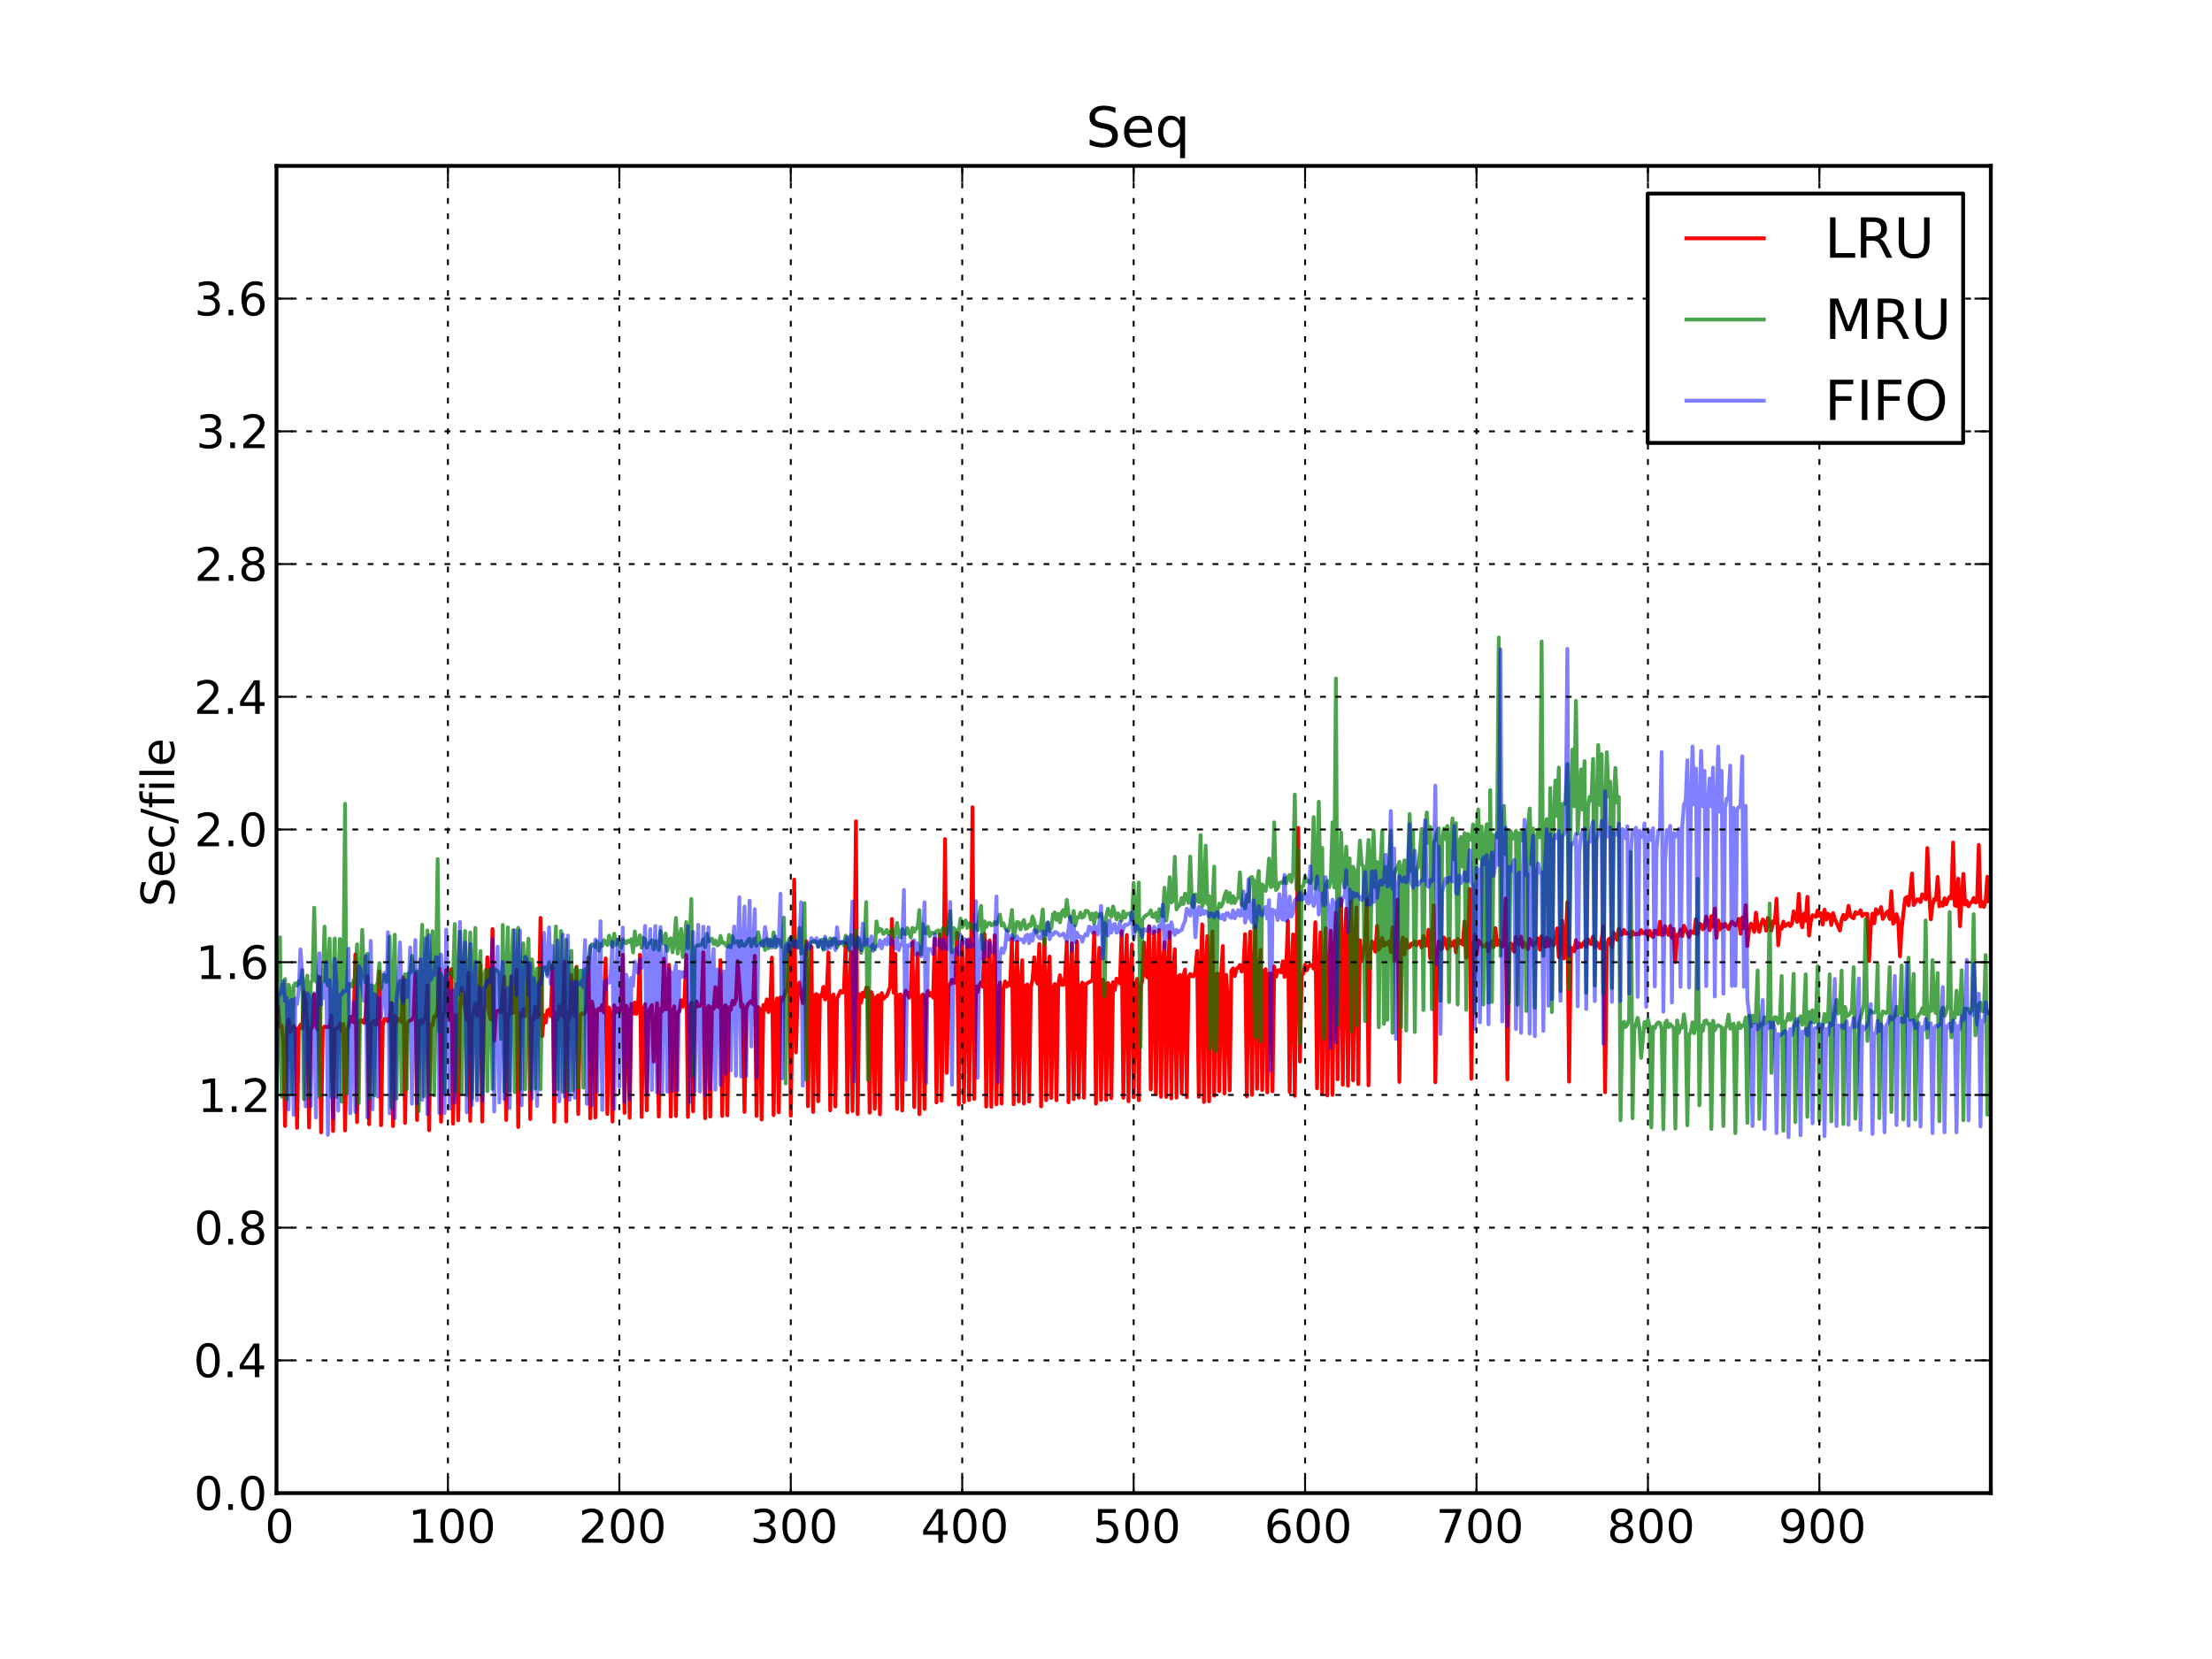 <?xml version="1.0" encoding="utf-8" standalone="no"?>
<!DOCTYPE svg PUBLIC "-//W3C//DTD SVG 1.1//EN"
  "http://www.w3.org/Graphics/SVG/1.1/DTD/svg11.dtd">
<!-- Created with matplotlib (http://matplotlib.sourceforge.net/) -->
<svg height="432pt" version="1.1" viewBox="0 0 576 432" width="576pt" xmlns="http://www.w3.org/2000/svg" xmlns:xlink="http://www.w3.org/1999/xlink">
 <defs>
  <style type="text/css">
*{stroke-linecap:square;stroke-linejoin:round;}
  </style>
 </defs>
 <g id="figure_1">
  <g id="patch_1">
   <path d="
M0 432
L576 432
L576 0
L0 0
z
" style="fill:#ffffff;"/>
  </g>
  <g id="axes_1">
   <g id="patch_2">
    <path d="
M72 388.8
L518.4 388.8
L518.4 43.2
L72 43.2
z
" style="fill:#ffffff;"/>
   </g>
   <g id="line2d_1">
    <path clip-path="url(#p7ff5b81e1d)" d="
M72 265.716
L72.446 262.089
L72.893 267.3
L73.339 267.111
L73.786 272.009
L74.232 293.199
L74.678 267.462
L75.125 265.493
L75.571 268.755
L76.018 267.741
L76.464 267.213
L76.91 267.791
L77.357 293.688
L77.803 267.747
L78.25 266.857
L78.696 267.801
L79.142 258.295
L79.589 260.926
L80.035 267.012
L80.482 293.582
L80.928 268.012
L81.374 267.472
L81.821 258.942
L82.267 266.805
L82.714 268.072
L83.16 254.464
L83.606 294.888
L84.053 267.864
L84.499 267.299
L84.946 267.433
L85.838 267.386
L86.285 264.431
L86.731 294.517
L87.178 267.991
L87.624 267.891
L88.07 267.488
L88.517 266.553
L88.963 268.439
L89.41 266.624
L89.856 294.358
L90.302 268.417
L90.749 267.23
L91.195 264.758
L91.642 265.713
L92.088 266.204
L92.534 248.542
L92.981 292.203
L93.427 266.72
L93.874 265.716
L94.32 265.759
L94.766 266.361
L95.213 264.461
L95.659 254.166
L96.106 292.742
L96.552 266.578
L96.998 266.261
L97.445 265.773
L97.891 266.86
L98.338 265.527
L98.784 252.946
L99.23 293.012
L99.677 266.892
L100.123 265.323
L100.57 265.425
L101.016 265.904
L101.462 265.22
L101.909 261.075
L102.355 293.237
L102.802 264.473
L103.248 266.099
L103.694 265.306
L104.141 265.242
L104.587 266.124
L105.034 254.489
L105.48 292.407
L105.926 266.708
L106.373 265.95
L107.266 265.495
L107.712 264.786
L108.158 253.514
L108.605 291.652
L109.051 266.245
L109.498 265.65
L109.944 266.386
L110.39 265.448
L110.837 265.026
L111.283 256.577
L111.73 294.307
L112.176 266.844
L112.622 267.095
L113.069 264.659
L113.515 264.617
L113.962 262.74
L114.408 252.298
L114.854 292.107
L115.301 264.338
L115.747 263.847
L116.194 252.627
L116.64 258.37
L117.086 265.647
L117.533 252.376
L117.979 292.636
L118.426 264.33
L118.872 264.386
L119.318 291.726
L119.765 263.143
L120.211 257.275
L120.658 258.885
L121.104 262.94
L121.55 265.695
L121.997 253.397
L122.443 291.871
L122.89 264.541
L123.336 263.748
L123.782 261.384
L124.229 264.505
L124.675 263.802
L125.122 251.213
L125.568 292.054
L126.014 263.961
L126.461 261.148
L126.907 249.268
L127.354 263.953
L127.8 265.459
L128.246 241.924
L128.693 271.029
L129.139 263.816
L129.586 263.211
L130.032 263.178
L130.478 263.577
L130.925 258.253
L131.371 254.388
L131.818 291.637
L132.264 264.165
L132.71 264.123
L133.157 254.205
L133.603 263.769
L134.05 262.425
L134.496 252.594
L134.942 293.462
L135.389 263.864
L135.835 264.725
L136.282 262.838
L136.728 264.606
L137.174 262.499
L137.621 250.729
L138.067 291.398
L138.514 265.058
L138.96 265.63
L139.406 262.183
L139.853 264.981
L140.299 264.342
L140.746 239.024
L141.192 269.802
L141.638 264.356
L142.085 266.281
L142.531 263.158
L142.978 262.889
L143.424 264.609
L143.87 251.451
L144.317 292.127
L144.763 263.754
L145.21 265.428
L145.656 261.915
L146.102 263.743
L146.549 264.587
L146.995 250.45
L147.442 292.041
L147.888 263.592
L148.334 265.274
L148.781 253.788
L149.227 263.995
L149.674 264.508
L150.12 251.763
L150.566 290.083
L151.013 264.56
L151.459 263.885
L151.906 264.116
L152.352 263.658
L152.798 261.135
L153.245 249.332
L153.691 291.216
L154.138 260.809
L154.584 263.149
L155.03 290.989
L155.477 262.982
L155.923 262.641
L156.37 263.078
L156.816 261.677
L157.262 263.611
L157.709 249.571
L158.155 290.082
L158.602 262.376
L159.048 264.383
L159.494 292.051
L159.941 261.76
L160.387 263.619
L160.834 262.603
L161.28 263.49
L161.726 261.971
L162.173 248.634
L162.619 289.799
L163.066 261.895
L163.512 263.097
L163.958 291.071
L164.405 261.401
L164.851 264.01
L165.298 261.055
L165.744 264.022
L166.19 261.119
L166.637 248.655
L167.083 290.864
L167.53 263.227
L167.976 261.476
L168.422 289.119
L168.869 263.319
L169.762 261.724
L170.208 276.461
L170.654 267.572
L171.101 261.224
L171.547 290.768
L171.994 262.651
L172.44 263.332
L172.886 249.668
L173.333 262.866
L173.779 261.091
L174.226 251.236
L174.672 290.765
L175.118 264.106
L175.565 262.038
L176.011 290.606
L176.458 263.548
L176.904 263.415
L177.35 260.457
L177.797 262.124
L178.243 260.28
L178.69 248.652
L179.136 290.858
L179.582 262.356
L180.029 261.126
L180.475 289.382
L180.922 263.061
L181.368 260.737
L181.814 262.02
L182.261 261.874
L182.707 261.367
L183.154 248.011
L183.6 291.187
L184.046 263.079
L184.493 261.958
L184.939 290.748
L185.386 262.234
L185.832 262.721
L186.278 257.035
L186.725 262.083
L187.171 262.252
L187.618 250.019
L188.064 290.607
L188.51 261.957
L188.957 261.747
L189.403 290.444
L189.85 262.305
L190.296 262.957
L190.742 260.598
L191.189 261.493
L191.635 260.3
L192.082 250.264
L192.974 262.123
L193.421 261.653
L193.867 289.537
L194.314 262.669
L194.76 261.496
L195.653 260.647
L196.099 261.5
L196.546 248.911
L196.992 290.6
L197.438 262.254
L197.885 262.733
L198.331 291.521
L198.778 261.69
L199.224 262.946
L199.67 260.249
L200.117 263.545
L200.563 261.536
L201.01 249.357
L201.456 290.372
L201.902 261.903
L202.349 259.972
L202.795 289.65
L203.242 259.726
L203.688 260.521
L204.134 259.657
L204.581 257.996
L205.027 258.099
L205.474 246.112
L205.92 290.529
L206.813 229.049
L207.259 274.028
L207.706 258.759
L208.152 255.858
L209.045 261.202
L209.491 257.968
L209.938 245.076
L210.384 288.058
L210.83 259.452
L211.277 246.504
L211.723 289.55
L212.17 259.134
L212.616 258.861
L213.062 286.764
L213.509 259.196
L213.955 259.397
L214.402 256.98
L214.848 260.26
L215.294 257.971
L215.741 248.051
L216.187 289.146
L216.634 259.329
L217.08 258.974
L217.526 288.135
L217.973 260.035
L218.866 258.033
L219.312 258.478
L219.758 258.17
L220.205 245.624
L220.651 289.658
L221.098 259.01
L221.544 247.799
L221.99 289.325
L222.437 258.752
L222.883 213.855
L223.33 290.128
L223.776 258.91
L224.222 261.06
L224.669 258.463
L225.115 259.529
L225.562 257.16
L226.008 257.26
L226.454 289.741
L226.901 258.333
L227.347 259.907
L227.794 288.75
L228.24 259.612
L228.686 259.169
L229.133 290.183
L229.579 258.601
L230.026 260.069
L230.918 259.305
L231.811 256.864
L232.258 239.3
L232.704 258.528
L233.15 248.386
L233.597 288.747
L234.043 259.143
L234.49 258.96
L234.936 289.172
L235.382 259.631
L235.829 257.979
L236.275 258.587
L236.722 259.821
L237.168 257.973
L237.614 245.209
L238.061 288.284
L238.507 259.51
L238.954 248.258
L239.4 290.118
L239.846 259.658
L240.293 258.967
L240.739 288.77
L241.186 259.519
L241.632 258.055
L242.078 259.245
L242.525 258.572
L242.971 259.761
L243.418 244.41
L243.864 287.073
L244.31 258.276
L244.757 243.36
L245.203 286.629
L245.65 258.873
L246.096 218.488
L246.542 279.356
L246.989 256.483
L247.435 256.32
L247.882 255.155
L248.328 255.929
L248.774 255.836
L249.221 242.922
L249.667 287.603
L250.114 256.606
L250.56 245.006
L251.006 287
L251.453 256.906
L251.899 244.796
L252.346 286.463
L252.792 256.804
L253.238 210.211
L253.685 286.158
L254.131 256.864
L254.578 258.318
L255.024 256.539
L255.47 255.765
L255.917 256.959
L256.363 243.219
L256.81 288.16
L257.256 258.433
L257.702 244.881
L258.149 288.228
L258.595 256.168
L259.042 243.553
L259.488 287.559
L259.934 258.242
L260.381 255.877
L260.827 287.373
L261.274 257.562
L261.72 255.544
L262.166 256.897
L262.613 255.97
L263.059 256.59
L263.506 244.462
L263.952 287.533
L264.398 257.866
L264.845 245.278
L265.291 286.804
L265.738 257.189
L266.184 250.027
L266.63 287.353
L267.077 256.706
L267.523 256.376
L267.97 286.853
L268.416 257.23
L268.862 255.081
L269.309 249.283
L269.755 255.101
L270.202 256.165
L270.648 245.805
L271.094 288.107
L271.541 256.796
L271.987 244.509
L272.434 286.469
L272.88 256.748
L273.326 249.082
L273.773 285.902
L274.219 257.167
L274.666 256.229
L275.112 286.492
L275.558 256.636
L276.005 253.946
L276.451 256.42
L276.898 256.452
L277.344 254.342
L277.79 245.356
L278.237 287.038
L278.683 255.682
L279.13 245.652
L279.576 286.232
L280.022 256.5
L280.469 245.185
L280.915 285.825
L281.362 256.99
L281.808 255.851
L282.254 285.844
L282.701 256.289
L283.594 255.762
L284.486 255.286
L284.933 242.824
L285.379 287.402
L285.826 253.857
L286.272 246.83
L286.718 286.41
L287.165 255.067
L287.611 256.215
L288.058 286.386
L288.504 255.969
L288.95 256.633
L289.397 285.955
L289.843 255.752
L290.29 257.826
L290.736 254.837
L291.182 255.233
L291.629 256.114
L292.075 242.493
L292.522 285.867
L292.968 255.291
L293.414 243.473
L293.861 286.755
L294.307 254.148
L294.754 245.9
L295.2 285.707
L295.646 256.81
L296.093 254.904
L296.539 286.491
L296.986 256.749
L297.432 255.439
L297.878 245.431
L298.325 253.924
L298.771 254.517
L299.218 241.174
L299.664 283.723
L300.11 255.266
L300.557 242.563
L301.003 284.966
L301.45 253.795
L301.896 242.184
L302.342 285.602
L302.789 251.171
L303.235 245.359
L303.682 285.668
L304.128 253.378
L304.574 242.727
L305.021 286.014
L305.467 254.171
L305.914 247.185
L306.36 285.832
L306.806 254.287
L307.253 253.873
L307.699 284.764
L308.146 254.171
L308.592 252.483
L309.038 285.722
L309.485 254.462
L309.931 253.63
L310.378 254.228
L310.824 254.198
L311.27 253.083
L311.717 247.639
L312.163 285.615
L312.61 254.256
L313.056 240.705
L313.502 286.969
L313.949 252.711
L314.395 243.741
L314.842 286.793
L315.288 252.205
L315.734 242.554
L316.181 285.329
L316.627 253.727
L317.074 253.533
L317.52 284.148
L317.966 254.209
L318.413 246.35
L318.859 284.759
L319.306 253.87
L319.752 261.533
L320.198 283.948
L320.645 252.738
L321.091 252.166
L321.538 254.172
L321.984 252.316
L322.43 251.986
L322.877 251.283
L323.323 252.987
L323.77 252.474
L324.216 243.257
L324.662 285.472
L325.109 252.991
L325.555 242.604
L326.002 285.107
L326.448 252.934
L326.894 241.128
L327.341 283.509
L327.787 254.65
L328.234 247.334
L328.68 283.87
L329.126 252.862
L329.573 252.376
L330.019 284.459
L330.466 253.553
L330.912 253.487
L331.358 284.173
L331.805 251.657
L332.251 254.362
L332.698 252.736
L333.144 252.64
L333.59 253.222
L334.037 250.32
L334.483 254.377
L334.93 251.72
L335.376 239.845
L335.822 284.38
L336.269 253.181
L336.715 243.314
L337.162 285.359
L338.054 215.563
L338.501 276.427
L338.947 254.041
L339.394 253.505
L339.84 251.255
L340.286 252.668
L340.733 251.653
L341.179 251.246
L341.626 251.364
L342.072 252.245
L342.518 240.149
L342.965 283.388
L343.411 253.945
L343.858 242.783
L344.304 284.876
L344.75 254.015
L345.197 241.684
L345.643 285.262
L346.09 253.133
L346.536 242.373
L346.982 285.077
L347.429 249.364
L347.875 237.691
L348.322 281.06
L348.768 248.08
L349.214 234.179
L349.661 282.464
L350.107 247.017
L350.554 236.643
L351 282.721
L351.446 248.294
L351.893 234.825
L352.339 281.325
L352.786 247.327
L353.232 236.327
L353.678 282.303
L354.125 244.846
L354.571 250.346
L355.464 245.421
L355.91 234.214
L356.357 282.622
L356.803 248.146
L357.25 245.137
L357.696 246.202
L358.142 247.821
L358.589 241.123
L359.035 247.287
L359.482 246.592
L359.928 244.275
L360.374 246.278
L360.821 245.497
L361.267 245.87
L361.714 245.137
L362.16 247.907
L362.606 241.44
L363.053 250.248
L363.499 245.592
L363.946 234.268
L364.392 281.727
L364.838 247.396
L365.285 244.126
L365.731 248.516
L366.178 244.658
L366.624 246.795
L367.07 246.62
L367.517 245.701
L367.963 245.951
L368.41 245.124
L368.856 246.113
L369.302 245.357
L369.749 245.132
L370.195 246.767
L370.642 243.733
L371.088 246.249
L371.534 246.203
L371.981 242.138
L372.427 249.554
L372.874 245.587
L373.32 235.752
L373.766 281.82
L374.213 248.777
L374.659 245.097
L375.106 247.183
L375.552 246.966
L375.998 244.127
L376.445 244.846
L376.891 247.085
L377.338 244.492
L377.784 246.356
L378.23 246.047
L378.677 245.023
L379.123 247.976
L379.57 244.479
L380.016 245.633
L380.462 244.935
L380.909 245.997
L381.355 239.965
L381.802 249.355
L382.248 246.925
L382.694 231.475
L383.141 280.919
L383.587 248.164
L384.034 243.412
L384.48 248.445
L384.926 244.889
L386.266 246.492
L386.712 246.319
L387.158 245.689
L387.605 247.777
L388.051 245.96
L388.498 245.112
L388.944 246.66
L389.39 241.681
L389.837 246.051
L390.283 244.861
L390.73 246.099
L391.176 246.504
L391.622 244.847
L392.069 233.948
L392.515 281.127
L392.962 248.678
L393.408 245.689
L393.854 246.114
L394.301 247.804
L394.747 243.919
L395.194 245.725
L395.64 245.972
L396.086 243.899
L396.533 246.652
L396.979 245.498
L397.872 247.154
L398.318 244.485
L398.765 245.179
L399.211 246.226
L399.658 245.509
L400.104 245.533
L400.55 244.377
L400.997 247.301
L401.443 243.769
L402.336 246.587
L402.782 244.116
L403.229 246.367
L403.675 244.536
L404.568 246.209
L405.014 244.68
L405.461 241.739
L405.907 249.243
L406.354 246.384
L406.8 239.736
L407.246 249.582
L407.693 245.729
L408.139 234.91
L408.586 281.651
L409.032 246.726
L409.478 247.068
L409.925 247.738
L410.371 244.832
L410.818 246.723
L411.264 245.696
L411.71 246.592
L412.603 245.134
L413.05 246.587
L413.496 244.562
L413.942 245.444
L414.389 245.854
L414.835 243.888
L415.282 246.658
L415.728 245.298
L416.621 246.909
L417.067 244.792
L417.514 241.212
L417.96 284.416
L418.406 246.556
L418.853 244.647
L419.299 244.368
L419.746 246.661
L420.192 242.834
L421.085 244.763
L421.531 241.823
L421.978 243.299
L422.424 243.341
L422.87 242.15
L423.317 243.077
L423.763 242.948
L424.21 243.305
L424.656 244.016
L425.102 242.588
L425.549 243.346
L426.442 243.114
L426.888 243.318
L427.334 242.214
L427.781 242.986
L428.227 242.987
L428.674 242.423
L429.12 243.733
L429.566 242.354
L430.013 243.651
L430.459 243.991
L430.906 242.323
L431.352 242.483
L431.798 243.32
L432.245 240.021
L432.691 243.463
L433.138 243.406
L433.584 241.196
L434.03 242.565
L434.477 243.474
L434.923 241.129
L435.37 244.209
L435.816 241.924
L436.262 250.503
L436.709 243.373
L437.155 243.601
L437.602 242.052
L438.048 243.743
L438.494 241.065
L439.834 243.968
L440.28 242.444
L440.726 242.83
L441.173 243.008
L441.619 239.317
L442.066 243.374
L442.512 240.559
L442.958 240.716
L443.405 242.02
L443.851 241.569
L444.298 238.681
L444.744 240.193
L445.19 242.243
L445.637 238.582
L446.083 241.351
L446.53 236.572
L446.976 244.23
L447.422 239.672
L447.869 241.972
L448.315 240.733
L448.762 241.377
L449.208 240.538
L450.101 241.935
L450.547 240.736
L450.994 240.001
L451.886 240.975
L452.333 240.565
L452.779 239.281
L453.226 243.135
L453.672 238.948
L454.118 241.683
L454.565 235.729
L455.011 246.347
L455.458 242.032
L455.904 240.504
L456.35 241.037
L456.797 242.668
L457.243 237.65
L457.69 241.306
L458.136 242.65
L458.582 240.592
L459.029 239.42
L459.475 240.138
L459.922 242.339
L460.368 239.022
L460.814 240.239
L461.261 242.315
L461.707 239.891
L462.154 240.356
L462.6 233.995
L463.046 246.163
L463.493 241.34
L463.939 241.873
L464.386 239.981
L464.832 241.174
L465.725 240.431
L466.171 241.155
L466.618 240.541
L467.064 237.311
L467.957 240.067
L468.403 232.757
L468.85 239.508
L469.296 241.473
L469.742 237.93
L470.189 239.766
L470.635 233.525
L471.082 243.616
L471.528 239.864
L471.974 238.329
L472.421 238.44
L472.867 238.767
L473.314 237.07
L473.76 238.521
L474.206 237.787
L474.653 240.754
L475.099 236.869
L475.546 239.482
L475.992 237.943
L476.438 238.312
L476.885 240.86
L477.331 237.754
L477.778 239.234
L479.117 242.319
L479.563 239.406
L480.01 238.221
L480.456 239.382
L480.902 238.889
L481.349 235.872
L481.795 238.371
L482.242 238.889
L482.688 239.114
L483.134 237.504
L483.581 237.971
L484.027 237.859
L484.474 237.036
L484.92 238.556
L485.366 238.032
L486.259 237.94
L486.706 250.248
L487.152 241.291
L487.598 237.919
L488.045 240.427
L488.491 236.757
L488.938 237.93
L489.384 237.547
L489.83 236.2
L490.277 239.287
L491.17 237.762
L491.616 237.317
L492.062 239.308
L492.509 232.098
L492.955 240.534
L493.402 240.017
L493.848 238.05
L494.294 239.661
L494.741 249.022
L495.187 241.752
L496.08 234.019
L496.526 233.586
L496.973 235.749
L497.419 232.385
L497.866 227.453
L498.312 235.677
L499.205 234.221
L499.651 234.204
L500.098 234.89
L500.544 232.875
L500.99 233.383
L501.437 234.168
L501.883 220.833
L502.33 232.434
L502.776 239.386
L503.222 235.757
L503.669 234.09
L504.115 234.314
L504.562 228.337
L505.008 236.017
L505.454 235.022
L505.901 235.87
L506.347 233.898
L506.794 235.479
L507.24 234.285
L507.686 233.543
L508.133 233.949
L508.579 219.381
L509.026 235.743
L509.472 235.948
L509.918 228.839
L510.365 241.187
L511.258 227.564
L511.704 235.557
L512.15 234.615
L512.597 236.011
L513.043 235.172
L513.49 234.858
L513.936 233.835
L514.382 234.998
L514.829 234.868
L515.275 220.01
L515.722 236.042
L516.168 234.862
L516.614 236.16
L517.061 234.519
L517.507 228.3
L517.954 234.688
L517.954 234.688" style="fill:none;stroke:#ff0000;"/>
   </g>
   <g id="line2d_2">
    <path clip-path="url(#p7ff5b81e1d)" d="
M72 286.006
L72.893 244.079
L73.339 285.555
L73.786 257.676
L74.232 254.947
L74.678 286.364
L75.125 256.42
L75.571 257.782
L76.018 284.806
L76.464 256.684
L76.91 256.021
L77.357 256.683
L77.803 255.529
L78.25 256.129
L78.696 252.605
L79.142 286.19
L79.589 255.925
L80.035 254.043
L80.482 285.566
L80.928 255.9
L81.374 255.202
L81.821 236.36
L82.267 255.579
L82.714 254.149
L83.16 285.537
L83.606 255.019
L84.053 255.56
L84.499 241.276
L84.946 255.259
L85.392 256.625
L85.838 244.419
L86.285 285.555
L86.731 256.516
L87.178 244.369
L87.624 285.643
L88.07 256.08
L88.517 244.504
L88.963 286.872
L89.41 256.814
L89.856 209.299
L90.302 284.81
L90.749 256.162
L91.195 256.374
L91.642 256.907
L92.088 255.262
L92.534 255.665
L92.981 245.891
L93.427 287.266
L93.874 254.56
L94.32 242.126
L94.766 253.932
L95.213 255.812
L95.659 248.367
L96.106 285.97
L96.552 256.597
L96.998 256.658
L97.445 285.26
L97.891 256.899
L98.338 255.798
L98.784 250.775
L99.23 257.415
L99.677 253.968
L100.123 253.933
L100.57 255.684
L101.016 255.056
L101.462 243.871
L101.909 288.29
L102.355 255.327
L102.802 243.381
L103.248 286.062
L103.694 256.751
L104.141 255.415
L104.587 284.598
L105.034 255.758
L105.48 253.673
L105.926 283.694
L106.373 253.457
L106.819 253.333
L107.266 248.903
L107.712 252.852
L108.158 253.307
L108.605 252.933
L109.051 289.327
L109.498 252.335
L109.944 240.818
L110.39 285.467
L110.837 253.433
L111.283 242.286
L111.73 284.593
L112.176 253.266
L112.622 242.479
L113.069 285.265
L113.962 223.684
L114.408 268.673
L114.854 253.614
L115.301 255.181
L115.747 284.933
L116.194 254.27
L116.64 253.619
L117.086 253.284
L117.533 253.429
L117.979 254.322
L118.426 240.635
L118.872 284.054
L119.318 254.255
L119.765 242.601
L120.211 284.902
L120.658 254.441
L121.104 242.426
L121.55 285.086
L121.997 254.902
L122.443 242.805
L122.89 286.071
L123.336 253.002
L123.782 241.631
L124.229 284.621
L124.675 254.133
L125.122 247.647
L125.568 284.822
L126.014 254.366
L126.461 252.559
L126.907 284.131
L127.354 253.161
L127.8 252.36
L128.246 283.571
L128.693 252.245
L130.032 253.305
L130.478 270.511
L130.925 240.855
L131.371 284.31
L131.818 253.186
L132.264 241.484
L132.71 284.031
L133.157 252.985
L133.603 242.236
L134.05 284.37
L134.496 252.848
L134.942 241.604
L135.389 283.662
L135.835 253.315
L136.282 245.631
L136.728 283.64
L137.174 251.277
L137.621 244.458
L138.067 283.675
L138.514 249.823
L138.96 254.266
L139.406 283.461
L139.853 252.207
L140.299 252.122
L140.746 283.648
L141.192 253.116
L141.638 251.973
L142.085 251.943
L142.531 253.736
L142.978 250.562
L143.424 252.38
L143.87 251.422
L144.317 252.084
L144.763 241.246
L145.21 283.603
L145.656 252.167
L146.102 242.423
L146.549 284.286
L146.995 259.6
L147.442 244.711
L147.888 284.01
L148.334 253.244
L148.781 247.611
L149.227 283.982
L149.674 252.668
L150.12 251.998
L150.566 283.138
L151.013 252.777
L151.459 252.745
L151.906 283.223
L152.352 252.431
L152.798 253.597
L153.245 251.081
L153.691 246.947
L154.138 245.884
L154.584 246.008
L155.03 246.654
L155.477 245.097
L155.923 247.539
L156.37 245.808
L156.816 246.27
L157.262 244.795
L158.155 246.087
L158.602 243.625
L159.048 245.691
L159.494 246.585
L159.941 243.12
L160.387 246.072
L160.834 244.711
L161.28 245.275
L161.726 246.839
L162.173 244.588
L163.066 245.622
L163.512 244.953
L163.958 245.36
L164.405 244.553
L164.851 248.009
L165.298 242.538
L165.744 246.106
L166.19 245.673
L166.637 243.537
L167.083 246.789
L167.53 244.227
L167.976 244.579
L168.422 246.744
L168.869 245.697
L169.315 245.468
L169.762 244.794
L170.208 247.218
L170.654 245.09
L171.101 245.263
L171.547 247.406
L171.994 242.434
L172.44 244.752
L172.886 245.747
L173.333 243.1
L173.779 247.59
L174.226 244.642
L174.672 244.354
L175.118 247.991
L175.565 245.335
L176.011 239.04
L176.458 248.313
L176.904 245.721
L177.35 241.882
L177.797 249.229
L178.243 245.877
L178.69 240.081
L179.136 246.928
L179.582 245.736
L180.029 234.078
L180.475 280.057
L180.922 246.75
L181.368 246.272
L181.814 246.17
L182.261 246.196
L182.707 245.726
L183.154 244.579
L183.6 246.653
L184.046 243.149
L184.493 245.139
L184.939 244.902
L185.386 244.405
L185.832 245.822
L186.278 244.892
L186.725 246.153
L187.171 245.957
L187.618 243.724
L188.064 245.504
L188.51 245.429
L188.957 246.1
L189.403 246.519
L189.85 243.445
L190.296 246.692
L190.742 243.808
L191.189 245.492
L191.635 245.454
L192.082 245.067
L192.528 246.468
L192.974 245.008
L193.421 246.111
L193.867 246.277
L194.314 245.676
L194.76 244.797
L195.206 244.38
L195.653 246.453
L196.099 244.924
L196.546 244.448
L196.992 246.306
L197.438 242.752
L197.885 244.893
L198.331 246.151
L198.778 244.997
L199.224 247.376
L199.67 244.511
L200.117 246.942
L200.563 244.631
L201.01 246.269
L201.456 242.796
L201.902 246.745
L202.349 244.628
L202.795 244.773
L203.688 246.633
L204.134 238.95
L204.581 282.147
L205.027 247.071
L205.474 244.513
L205.92 247.111
L206.366 244.02
L206.813 246.089
L207.259 245.266
L207.706 246.591
L208.152 241.618
L208.598 248.298
L209.045 246.608
L209.491 235.161
L209.938 281.149
L210.384 248.299
L210.83 245.927
L211.277 245.286
L212.17 245.076
L212.616 245.245
L213.062 246.503
L213.509 245.223
L213.955 244.693
L214.402 247.346
L214.848 244.515
L215.294 245.014
L215.741 246.439
L216.187 244.348
L216.634 246.064
L217.08 244.527
L217.526 244.409
L217.973 246.746
L218.419 245.277
L218.866 245.552
L219.312 245.337
L219.758 246.147
L220.205 243.635
L221.098 247.512
L221.544 243.509
L221.99 245.54
L222.437 246.285
L222.883 242.367
L223.33 246.985
L223.776 244.623
L224.222 248.106
L225.115 245.295
L225.562 234.911
L226.008 281.195
L226.454 248.29
L226.901 246.494
L227.347 245.956
L227.794 247.193
L228.24 239.938
L228.686 242.657
L229.133 241.868
L229.579 242.093
L230.026 243.217
L230.472 242.853
L230.918 242.134
L231.365 243.112
L231.811 243.082
L232.258 242.006
L232.704 244.069
L233.15 243.033
L233.597 240.315
L234.043 243.351
L234.49 244.132
L234.936 241.966
L235.382 243.053
L235.829 243.248
L236.275 241.67
L237.168 244.142
L237.614 241.622
L238.061 242.594
L238.507 241.84
L238.954 241.407
L239.4 236.986
L239.846 248.529
L240.293 240.661
L240.739 242.849
L241.186 243.014
L241.632 241.323
L242.078 243.753
L242.525 242.889
L243.418 242.946
L243.864 242.494
L244.31 242.274
L244.757 243.828
L245.203 242.332
L245.65 241.605
L246.096 241.948
L246.542 243.316
L247.435 237.282
L247.882 247.982
L248.328 241.642
L248.774 242.08
L249.221 244.485
L249.667 242.756
L250.114 239.177
L250.56 241.485
L251.006 240.284
L251.453 239.657
L251.899 241.623
L252.346 240.41
L252.792 240.766
L253.238 242.16
L253.685 240.946
L254.131 240.922
L254.578 242.228
L255.024 238.125
L255.47 235.872
L255.917 247.275
L256.363 239.909
L256.81 241.42
L257.256 240.498
L257.702 240.297
L258.149 240.944
L258.595 240.765
L259.042 240.125
L259.488 240.676
L259.934 239.773
L260.381 238.149
L260.827 240.988
L261.274 240.412
L261.72 241.59
L262.166 242.238
L262.613 242.415
L263.059 240.597
L263.506 236.949
L263.952 244.119
L264.845 240.047
L265.291 240.229
L265.738 242.015
L266.184 240.484
L266.63 239.561
L267.077 241.855
L267.523 241.639
L267.97 240.723
L268.416 241.082
L268.862 238.619
L269.309 239.829
L269.755 242.794
L270.202 241.314
L270.648 242.478
L271.094 240.375
L271.541 236.801
L271.987 245.946
L272.434 240.796
L272.88 240.2
L273.326 242.471
L273.773 241.515
L274.219 238.065
L274.666 237.586
L275.112 239.575
L275.558 237.995
L276.005 240.19
L276.451 237.546
L276.898 236.954
L277.344 238.628
L277.79 234.327
L278.237 237.987
L278.683 239.236
L279.13 240.151
L279.576 237.212
L280.022 240.946
L280.469 238.829
L280.915 238.907
L281.362 237.63
L281.808 238.954
L282.254 238.655
L282.701 237.175
L283.147 237.2
L283.594 237.776
L284.04 239.412
L284.486 237.929
L284.933 240.404
L285.379 237.725
L285.826 238.762
L286.718 237.901
L287.165 239.678
L287.611 259.337
L288.058 238.67
L288.504 236.635
L288.95 237.982
L289.397 238.711
L289.843 236.043
L290.736 239.403
L291.182 237.833
L292.075 239.709
L292.522 237.294
L292.968 238.933
L293.414 237.936
L293.861 237.961
L294.307 237.799
L294.754 239.612
L295.2 229.924
L295.646 242.52
L296.093 238.965
L296.539 229.82
L296.986 272.68
L297.432 239.73
L297.878 238.812
L298.771 238.095
L299.218 237.956
L299.664 237.034
L300.11 238.726
L300.557 238.774
L301.003 237.689
L301.45 239.893
L301.896 236.742
L302.789 238.607
L303.235 231.145
L303.682 239.721
L304.128 236.37
L304.574 228.409
L305.021 234.985
L305.467 234.484
L305.914 223.096
L306.36 236.809
L306.806 236.031
L307.253 235.679
L307.699 233.848
L308.146 235.422
L308.592 232.687
L309.038 233.364
L309.485 235.129
L309.931 223.066
L310.378 235.434
L310.824 236.242
L311.27 232.888
L311.717 234.483
L312.163 234.892
L312.61 217.443
L313.056 235.957
L313.502 234.691
L313.949 220.195
L314.395 235.39
L314.842 233.331
L315.288 273.044
L315.734 235.694
L316.181 225.649
L316.627 273.8
L317.074 237.167
L317.52 235.289
L317.966 236.105
L318.413 235.19
L318.859 233.271
L319.306 232.075
L319.752 234.835
L320.198 232.517
L320.645 235.162
L321.091 233.349
L321.538 235.143
L321.984 234.002
L322.43 233.781
L322.877 227.141
L323.323 235.63
L323.77 235.326
L324.216 236.556
L324.662 233.034
L325.109 234.747
L325.555 228.564
L326.002 228.379
L326.448 229.233
L326.894 270.084
L327.341 229.99
L327.787 226.811
L328.234 271.193
L328.68 230.287
L329.126 231.394
L329.573 231.996
L330.019 229.402
L330.466 223.569
L330.912 230.991
L331.358 230.783
L331.805 214.118
L332.251 231.785
L332.698 231.301
L333.144 229.878
L333.59 229.765
L334.037 229.921
L334.483 228.625
L334.93 230.011
L335.376 228.334
L335.822 227.827
L336.269 229.621
L336.715 227.573
L337.162 206.894
L337.608 231.623
L338.054 221.277
L338.501 271.544
L338.947 230.888
L339.394 230.691
L339.84 228.179
L340.286 229.559
L340.733 229.329
L341.179 229.918
L341.626 228.781
L342.072 212.769
L342.518 231.437
L342.965 229.429
L343.411 208.766
L343.858 231.732
L344.304 220.775
L344.75 270.434
L345.197 230.972
L345.643 229.385
L346.09 231.048
L346.536 229.166
L346.982 214.138
L347.429 231.12
L347.875 176.672
L348.322 266.756
L348.768 230.956
L349.214 216.768
L349.661 228.808
L350.107 231.115
L350.554 220.466
L351 230.166
L351.446 223.529
L351.893 268.533
L352.339 225.703
L352.786 226.895
L353.232 266.98
L353.678 226.351
L354.125 218.873
L354.571 224.99
L355.018 225.652
L355.464 265.893
L355.91 226.325
L356.357 218.726
L356.803 252.165
L357.25 224.325
L357.696 216.23
L358.142 231.097
L358.589 224.473
L359.035 267.489
L359.482 225.531
L359.928 216.373
L360.374 266.611
L360.821 225.734
L361.267 265.565
L361.714 225.4
L362.16 216.254
L362.606 268.924
L363.053 227.799
L363.499 226.26
L363.946 225.748
L364.392 224.405
L364.838 267.473
L365.285 226.066
L365.731 224.023
L366.178 268.348
L366.624 225.035
L367.07 211.979
L367.517 226.869
L367.963 216.414
L368.41 268.756
L368.856 226.487
L369.302 225.793
L369.749 221.827
L370.195 215.851
L370.642 263.019
L371.088 217.433
L371.534 211.558
L371.981 219.52
L372.427 215.336
L372.874 262.802
L373.32 219.657
L373.766 218.504
L374.213 216.541
L374.659 215.692
L375.106 260.582
L375.552 218.899
L375.998 215.73
L376.445 218.522
L376.891 215.075
L377.338 260.928
L377.784 218.598
L378.23 213.093
L378.677 223.776
L379.123 214.35
L379.57 261.584
L380.016 218.907
L380.462 217.957
L380.909 225.667
L381.355 216.928
L381.802 262.959
L382.248 217.181
L382.694 218.557
L383.141 218.73
L383.587 214.695
L384.034 263.791
L384.48 216.648
L384.926 210.771
L385.373 223.588
L385.819 215.228
L386.266 261.585
L386.712 217.754
L387.158 214.645
L387.605 261.096
L388.051 205.734
L388.498 260.915
L388.944 217.424
L389.39 218.114
L389.837 217.999
L390.283 166.004
L390.73 248.906
L391.176 218.365
L391.622 209.847
L392.069 222.436
L392.515 216.174
L392.962 261.226
L393.408 216.487
L393.854 218.433
L394.301 217.86
L394.747 216.299
L395.194 261.604
L395.64 216.93
L396.086 218.905
L396.533 216.146
L396.979 216.742
L397.426 263.243
L397.872 215.763
L398.318 210.535
L398.765 225.034
L399.211 215.726
L399.658 262.383
L400.104 218.225
L400.55 215.961
L400.997 218.062
L401.443 167.037
L401.89 248.879
L402.336 217.371
L402.782 213.285
L403.229 244.275
L403.675 205.203
L404.122 263.557
L404.568 213.364
L405.014 203.217
L405.461 212.5
L405.907 199.886
L406.354 258.056
L406.8 209.374
L407.246 209.428
L407.693 208.585
L408.139 198.929
L408.586 257.49
L409.032 210.497
L409.478 195.17
L409.925 209.938
L410.371 182.497
L410.818 217.137
L411.71 200.358
L412.157 210.866
L412.603 198.183
L413.05 258.525
L413.496 210.458
L413.942 207.458
L414.389 208.432
L414.835 197.611
L415.282 256.626
L415.728 210.223
L416.174 194.021
L416.621 209.615
L417.067 196.384
L417.514 258.704
L417.96 211.159
L418.406 195.88
L418.853 207.393
L419.299 203.549
L419.746 257.262
L420.192 209.178
L420.638 199.96
L421.085 209.047
L421.531 207.524
L421.978 291.728
L422.424 268.427
L422.87 266.071
L423.317 267.412
L423.763 266.831
L424.21 265.436
L424.656 221.86
L425.102 291.208
L425.549 268.145
L426.442 265.045
L426.888 267.545
L427.334 275.474
L428.227 266.125
L428.674 267.474
L429.12 265.45
L429.566 267.369
L430.013 293.559
L430.459 267.397
L430.906 267.761
L431.352 266.668
L431.798 266.232
L432.245 266.409
L432.691 267.871
L433.138 294.054
L433.584 266.466
L434.03 265.744
L434.477 267.488
L434.923 266.667
L435.816 267.646
L436.262 293.874
L436.709 265.725
L437.155 268.975
L437.602 267.168
L438.048 267.613
L438.494 264.147
L438.941 267.297
L439.387 293.022
L439.834 269.374
L440.28 268.824
L440.726 266.202
L441.173 269.06
L441.619 266.805
L442.066 228.808
L442.512 287.825
L442.958 267.005
L443.405 268.46
L443.851 265.887
L444.298 265.698
L444.744 266.691
L445.19 266.598
L445.637 293.979
L446.083 265.787
L446.53 268.271
L446.976 267.284
L447.422 266.961
L448.315 267.506
L448.762 293.211
L449.208 267.852
L449.654 267.035
L450.101 264.188
L450.547 267.882
L450.994 266.964
L451.44 266.575
L451.886 295.075
L452.333 267.762
L452.779 266.351
L453.226 267.697
L453.672 266.99
L454.118 267.136
L454.565 264.968
L455.011 292.404
L455.458 264.469
L455.904 267.297
L456.35 264.496
L456.797 266.237
L457.243 263.916
L457.69 252.697
L458.136 291.374
L458.582 266.718
L459.029 266.807
L459.475 264.851
L459.922 266.249
L460.368 265.46
L460.814 235.265
L461.261 279.385
L461.707 266.257
L462.154 264.859
L462.6 264.984
L463.046 266.454
L463.493 265.198
L463.939 254.153
L464.386 294.441
L464.832 266.062
L465.278 265.742
L465.725 264.047
L466.171 265.54
L466.618 264.474
L467.064 253.559
L467.51 292.201
L467.957 266.678
L468.85 264.632
L469.296 266.866
L469.742 264.481
L470.189 253.698
L470.635 290.819
L471.082 263.542
L471.528 266.265
L471.974 263.069
L472.421 266.271
L472.867 265.286
L473.314 251.591
L473.76 291.826
L474.206 268.297
L474.653 266.877
L475.099 264.025
L475.546 266.06
L475.992 265.718
L476.438 253.682
L476.885 292.009
L477.331 266.081
L478.224 260.359
L478.67 263.921
L479.117 262.386
L479.563 252.75
L480.01 292.699
L480.456 262.212
L480.902 264.644
L481.349 264.375
L481.795 263.816
L482.242 262.883
L482.688 251.841
L483.134 291.295
L484.027 266.771
L485.366 261.461
L485.813 239.366
L486.259 271.047
L486.706 263.06
L487.152 263.2
L487.598 263.692
L488.045 263.657
L488.491 263.448
L488.938 251.19
L489.384 291.166
L489.83 265.016
L490.277 263.361
L491.17 263.857
L491.616 263.035
L492.062 251.818
L492.509 289.567
L492.955 265.355
L493.402 264.612
L493.848 262.172
L494.294 264.157
L494.741 263.25
L495.187 251.399
L495.634 291.524
L496.08 264.379
L496.526 264.484
L496.973 249.386
L497.419 265.545
L497.866 263.701
L498.312 253.593
L498.758 291.511
L499.205 265.082
L499.651 264.252
L500.098 263.781
L500.544 262.536
L500.99 264.033
L501.437 239.654
L501.883 270.204
L502.33 261.999
L502.776 263.304
L503.222 250.021
L503.669 263.069
L504.115 263.839
L504.562 253.373
L505.008 291.96
L505.454 264.056
L505.901 262.349
L506.347 264.521
L506.794 263.437
L507.24 261.757
L507.686 237.498
L508.133 270.139
L508.579 263.7
L509.026 265.091
L509.472 257.954
L509.918 264.086
L510.365 263.863
L510.811 252.638
L511.258 291.703
L511.704 262.609
L512.597 262.811
L513.043 263.84
L513.49 262.072
L513.936 238.046
L514.382 269.631
L515.275 261.539
L515.722 261.09
L516.168 263.274
L516.614 263.329
L517.061 248.69
L517.507 290.28
L517.954 263.628
L517.954 263.628" style="fill:none;opacity:0.7;stroke:#008000;"/>
   </g>
   <g id="line2d_3">
    <path clip-path="url(#p7ff5b81e1d)" d="
M72 288.781
L72.446 259.47
L72.893 259.154
L73.786 255.48
L74.232 260.645
L74.678 259.868
L75.125 288.902
L75.571 260.789
L76.018 260.332
L76.464 290.297
L76.91 260.071
L77.357 261.462
L77.803 257.477
L78.25 247.225
L79.142 260.112
L79.589 288.102
L80.035 258.657
L80.482 259.119
L80.928 288.056
L81.374 260.642
L81.821 258.618
L82.267 290.992
L82.714 257.84
L83.16 248.248
L83.606 261.631
L84.053 256.311
L84.499 259.86
L84.946 250.531
L85.392 295.534
L85.838 255.218
L86.285 260.253
L86.731 291.198
L87.178 249.685
L87.624 255.979
L88.07 289.199
L88.517 259.059
L88.963 258.982
L89.41 258.005
L89.856 258.109
L90.302 258.032
L90.749 247.008
L91.195 289.88
L92.088 260.968
L92.534 289.543
L92.981 260.23
L93.427 251.569
L93.874 252.307
L94.32 257.225
L94.766 260.613
L95.213 248.949
L95.659 290.975
L96.106 261.649
L96.552 245.017
L96.998 288.873
L97.445 258.861
L97.891 259.298
L98.338 285.547
L98.784 260.043
L99.23 264.805
L100.123 253.297
L100.57 264.582
L101.016 242.753
L101.462 289.939
L101.909 261.389
L102.355 261.494
L102.802 291.185
L103.248 260.221
L103.694 256.143
L104.141 245.414
L104.587 259.608
L105.034 261.133
L105.48 255.131
L105.926 259.655
L106.373 258.253
L106.819 246.708
L107.266 287.42
L107.712 257.86
L108.158 244.787
L108.605 287.351
L109.051 256.572
L109.498 249.768
L109.944 286.409
L110.39 253.419
L110.837 244.336
L111.283 290.128
L111.73 243.527
L112.176 255.119
L112.622 254.133
L113.069 253.731
L113.515 249.218
L113.962 249.311
L114.408 289.855
L114.854 248.537
L115.301 254.958
L115.747 289.848
L116.194 242.052
L116.64 256.97
L117.086 288.613
L117.533 258.44
L117.979 257.87
L118.426 287.067
L118.872 256.297
L119.318 258.939
L119.765 240.057
L120.211 257.935
L120.658 257.794
L121.104 245.445
L121.55 289.644
L121.997 258.132
L122.443 245.829
L122.89 287.799
L123.336 256.358
L123.782 250.505
L124.229 286.516
L124.675 257.027
L125.122 257.856
L125.568 286.702
L126.014 257.24
L126.461 256.843
L126.907 255.275
L127.354 255.874
L127.8 254.471
L128.246 244.488
L128.693 289.436
L129.139 258.707
L129.586 246.505
L130.032 287.081
L130.478 257.008
L130.925 250.469
L131.371 286.258
L131.818 257.851
L132.264 257.253
L132.71 288.555
L133.157 254.323
L133.603 256.11
L134.05 242.231
L134.496 259.146
L134.942 251.972
L135.389 242.329
L135.835 287.814
L136.282 255.86
L136.728 249.148
L137.174 249.615
L137.621 258.948
L138.067 250.859
L138.514 286.112
L138.96 254.672
L139.406 257.057
L139.853 288.001
L140.299 255.888
L140.746 256.171
L141.192 254.07
L141.638 242.902
L142.085 251.057
L142.531 254.247
L142.978 241.448
L143.424 256.234
L143.87 246.356
L144.317 284.876
L144.763 256.896
L145.21 244.891
L145.656 286.791
L146.102 255.862
L146.549 243.356
L146.995 285.536
L147.442 256.516
L147.888 243.63
L148.334 286.427
L148.781 256.292
L149.227 255.602
L149.674 285.867
L150.12 255.68
L150.566 256.303
L151.013 256.375
L151.459 255.334
L151.906 257.1
L152.352 244.789
L152.798 287.445
L153.245 259.913
L153.691 246.301
L154.138 287.861
L154.584 251.643
L155.03 244.657
L155.477 284.392
L156.37 239.876
L156.816 289.043
L157.262 255.749
L157.709 257.808
L158.155 255.116
L158.602 255.909
L159.048 253.472
L159.494 245.278
L159.941 288.811
L160.387 256.345
L160.834 244.684
L161.28 283.03
L161.726 254.512
L162.173 241.521
L162.619 286.901
L163.066 253.81
L163.512 255.472
L163.958 286.264
L164.405 254.592
L164.851 256.759
L165.298 250.416
L166.19 253.429
L166.637 249.856
L167.083 252.018
L167.53 250.31
L167.976 241.091
L168.422 284.945
L168.869 252.595
L169.315 241.952
L169.762 283.832
L170.208 252.798
L170.654 241.118
L171.101 284.536
L171.547 252.595
L171.994 241.395
L172.44 284.659
L172.886 251.89
L173.333 246.409
L173.779 284.298
L174.226 252.365
L174.672 253.19
L175.118 284.028
L175.565 253.879
L176.011 251.278
L176.458 283.915
L176.904 253.034
L177.35 254.481
L177.797 253.121
L178.243 254.406
L178.69 252.498
L179.136 241.185
L179.582 286.977
L180.029 254.955
L180.475 242.652
L180.922 284.229
L181.368 252.947
L181.814 240.821
L182.261 284.244
L182.707 253.278
L183.154 241.321
L183.6 285.212
L184.046 253.419
L184.493 241.485
L184.939 283.604
L185.386 252.893
L185.832 247.1
L186.278 283.787
L186.725 252.496
L187.171 252.401
L187.618 282.569
L188.064 254.367
L188.51 252.974
L188.957 279.628
L189.403 247.711
L189.85 246.219
L190.296 278.732
L190.742 246.628
L191.189 241.257
L191.635 280.127
L192.082 247.655
L192.528 233.637
L192.974 280.315
L193.421 246.975
L193.867 236.07
L194.314 280.195
L194.76 248.259
L195.206 234.533
L195.653 272.513
L196.099 247.312
L196.546 236.747
L196.992 280.512
L197.438 246.473
L198.331 245.307
L198.778 246.32
L199.224 241.381
L199.67 244.595
L200.117 246.275
L200.563 244.832
L201.01 246.754
L201.902 243.859
L202.349 246.376
L202.795 245.563
L203.242 232.715
L203.688 280.825
L204.134 251.327
L204.581 246.414
L205.027 245.624
L205.474 247.824
L205.92 244.071
L206.366 245.541
L206.813 246.439
L207.259 245.073
L207.706 246.859
L208.152 246.644
L208.598 234.944
L209.045 282.721
L209.491 249.687
L209.938 246.382
L210.384 245.627
L210.83 246.882
L211.277 244.289
L212.17 245.424
L212.616 244.308
L213.062 246.584
L213.509 244.895
L213.955 245.791
L214.402 246.977
L214.848 243.863
L215.294 247.221
L215.741 245.355
L216.187 246.833
L216.634 244.766
L217.08 244.386
L217.526 247.413
L217.973 241.448
L218.419 245.842
L218.866 245.453
L219.312 245.22
L220.205 245.467
L220.651 244.022
L221.098 247.134
L221.544 245.271
L221.99 234.74
L222.437 281.531
L222.883 247.35
L223.33 244.033
L223.776 244.297
L224.222 247.429
L224.669 240.508
L225.115 246.064
L225.562 245.644
L226.008 244.632
L226.454 246.398
L226.901 243.851
L227.347 247.61
L227.794 246.703
L228.24 246.392
L228.686 246.351
L229.133 244.872
L229.579 246.993
L230.026 245.409
L230.472 244.633
L230.918 245.935
L231.365 243.842
L231.811 245.858
L232.258 244.778
L232.704 245.225
L233.15 247
L233.597 244.238
L234.043 247.438
L234.49 245.94
L234.936 245.897
L235.382 231.742
L235.829 281.167
L236.275 246.162
L236.722 246.365
L237.168 245.745
L237.614 245.921
L238.061 244.822
L238.507 248.615
L238.954 245.655
L239.4 247.056
L239.846 249.018
L240.293 245.565
L240.739 234.941
L241.186 282.067
L241.632 247.067
L242.525 247.193
L242.971 248.417
L243.418 243.349
L243.864 245.498
L244.31 246.141
L244.757 244.702
L245.203 247.091
L245.65 244.562
L246.096 246.922
L246.542 247.159
L246.989 247.137
L247.435 234.896
L247.882 282.473
L248.328 248.893
L248.774 247.235
L249.221 246.901
L249.667 248.645
L250.114 243.416
L250.56 245.844
L251.006 244.49
L251.453 244.725
L251.899 246.722
L252.346 244.56
L252.792 246.469
L253.238 246.357
L253.685 245.923
L254.131 234.671
L254.578 280.676
L255.024 246.425
L255.47 243.493
L255.917 249.69
L256.363 246.947
L256.81 245.094
L257.256 249.051
L257.702 245.611
L258.595 248.052
L259.042 246.305
L259.488 233.417
L259.934 281.813
L260.381 249.04
L260.827 246.915
L261.274 248.1
L261.72 246.882
L262.166 242.27
L262.613 244.698
L263.506 243.504
L263.952 244.66
L264.398 244.736
L264.845 243.82
L265.291 244.793
L265.738 244.593
L266.184 244.667
L266.63 245.457
L267.077 243.698
L267.523 243.413
L267.97 245.575
L268.416 243.349
L268.862 244.964
L269.309 242.252
L269.755 242.313
L270.202 243.787
L270.648 244.289
L271.094 244.385
L271.541 242.494
L271.987 243.289
L272.434 243.323
L272.88 240.221
L273.326 244.568
L273.773 243.138
L274.219 243.388
L274.666 242.689
L275.112 242.771
L276.005 243.622
L276.451 243.449
L276.898 243.087
L277.79 245.035
L278.683 238.728
L279.13 247.514
L279.576 241.123
L280.022 245.334
L280.469 242.868
L280.915 243.974
L281.362 243.881
L281.808 245.22
L282.254 243.944
L282.701 243.196
L283.147 243.586
L283.594 241.291
L284.04 241.495
L284.486 242.871
L284.933 241.158
L285.379 241.376
L285.826 243.377
L286.272 240.185
L286.718 235.896
L287.165 249.584
L287.611 240.299
L288.058 241.474
L288.504 243.618
L288.95 239.698
L289.397 242.866
L289.843 240.901
L290.29 240.596
L290.736 242.859
L291.182 242.588
L291.629 240.061
L292.075 243.559
L292.522 241.755
L292.968 240.758
L293.414 240.871
L294.307 240.356
L294.754 237.632
L295.2 244.521
L295.646 240.899
L296.093 241.173
L296.539 241.907
L296.986 242.215
L297.432 243.892
L297.878 241.907
L298.325 242.273
L298.771 242.41
L299.218 241.277
L299.664 242.039
L300.11 243.029
L300.557 241.329
L301.003 242.369
L301.45 242.621
L301.896 240.944
L302.342 241.668
L302.789 235.596
L303.235 247.013
L303.682 241.308
L304.128 240.957
L304.574 244.207
L305.021 240.18
L305.467 242.356
L305.914 243.456
L306.36 242.143
L306.806 242.772
L307.253 242.361
L307.699 242.165
L308.146 240.779
L308.592 239.82
L309.038 236.631
L309.931 238.445
L310.824 233.179
L311.27 244.082
L311.717 238.137
L312.163 236.175
L312.61 238.216
L313.056 236.881
L313.502 237.979
L313.949 237.248
L314.395 237.665
L314.842 238.671
L315.288 237.811
L315.734 238.02
L316.181 238.884
L316.627 237.804
L317.074 237.56
L317.52 238.899
L317.966 239.186
L318.413 238.181
L318.859 239.532
L319.306 237.85
L319.752 237.748
L320.198 238.741
L320.645 239.014
L321.091 237.06
L321.538 239.115
L322.43 237.016
L322.877 238.492
L323.323 238.35
L323.77 232.146
L324.216 240.24
L324.662 238.631
L325.109 229.022
L325.555 239.141
L326.002 240.109
L326.448 234.451
L326.894 241.473
L327.341 238.09
L327.787 235.942
L328.234 238.018
L328.68 238.38
L329.573 236.198
L330.019 239.263
L330.466 234.368
L330.912 278.883
L331.358 236.853
L331.805 237.922
L332.251 237.146
L332.698 239.586
L333.144 232.838
L333.59 238.834
L334.037 239.453
L334.483 227.825
L334.93 239.796
L335.376 239.044
L335.822 233.484
L336.269 238.672
L336.715 237.655
L337.162 234.534
L337.608 233.916
L338.054 234.236
L338.501 232.463
L338.947 234.266
L339.394 233.957
L339.84 232.562
L340.286 234.919
L340.733 235.293
L341.179 225.565
L341.626 234.378
L342.072 235.925
L342.518 234.423
L342.965 228.219
L343.411 238.147
L343.858 232.688
L344.304 232.681
L344.75 235.772
L345.197 228.373
L345.643 234.816
L346.09 236.275
L346.536 272.973
L346.982 234.287
L347.429 235.482
L347.875 271.36
L348.322 234.849
L348.768 234.025
L349.214 235.737
L349.661 233.731
L350.107 233.573
L350.554 226.569
L351 242.679
L351.446 231.683
L351.893 234.225
L352.339 232.423
L352.786 233.475
L353.232 232.704
L353.678 233.172
L354.125 233.934
L354.571 234.372
L355.018 232.803
L355.464 227.047
L355.91 235.639
L356.357 233.577
L356.803 235.537
L357.25 226.9
L357.696 234.915
L358.142 226.86
L358.589 233.799
L359.035 230.558
L359.482 229.271
L359.928 230.376
L360.374 229.389
L360.821 222.586
L361.267 230.85
L361.714 230.436
L362.16 211.205
L362.606 231.46
L363.053 220.958
L363.499 270.533
L363.946 231.068
L364.392 228.071
L364.838 229.115
L365.285 229.545
L365.731 228.424
L366.178 229.772
L366.624 228.914
L367.07 214.61
L367.517 229.833
L367.963 231.169
L368.41 221.55
L368.856 230.255
L369.302 230.486
L369.749 229.668
L370.195 229.201
L370.642 229.252
L371.088 213.595
L371.534 230.384
L371.981 230.92
L372.427 229.149
L372.874 229.566
L373.32 228.22
L373.766 204.574
L374.213 251.138
L374.659 220.46
L375.106 269.232
L375.552 232.143
L376.445 228.782
L376.891 229.814
L377.338 228.523
L377.784 228.914
L378.23 229.555
L378.677 215.049
L379.123 232.557
L379.57 232.762
L380.016 228.05
L380.462 229.935
L380.909 229.02
L381.355 227.159
L381.802 229.463
L382.248 229.323
L382.694 221.384
L383.141 229.633
L383.587 230.969
L384.034 267.913
L384.48 225.943
L384.926 226.47
L385.373 266.214
L385.819 225.487
L386.266 223.279
L386.712 225.129
L387.158 222.685
L387.605 266.736
L388.051 225.668
L388.498 221.973
L388.944 228.058
L389.39 225.191
L389.837 217.052
L390.283 225.26
L390.73 169.119
L391.176 265.991
L391.622 225.405
L392.069 215.501
L392.515 267.202
L392.962 225.738
L393.408 226.835
L394.301 223.882
L394.747 267.963
L395.194 227.853
L395.64 227.211
L396.086 268.949
L396.533 227.05
L396.979 213.48
L397.426 227.947
L397.872 227.608
L398.318 269.151
L398.765 224.3
L399.211 217.596
L399.658 269.818
L400.104 227.68
L400.55 224.864
L400.997 227.324
L401.443 227.141
L401.89 268.455
L402.336 224.88
L402.782 215.92
L403.229 261.882
L403.675 217.233
L404.122 260.174
L404.568 218.894
L405.014 217.461
L405.461 218.256
L405.907 216.339
L406.354 260.624
L406.8 217.865
L407.246 217.257
L407.693 216.202
L408.139 168.961
L408.586 248.686
L409.032 220.453
L409.478 219.498
L409.925 219.702
L410.371 217.154
L410.818 262.057
L411.264 221.546
L411.71 217.512
L412.157 216.266
L412.603 215.763
L413.05 262.757
L413.496 219.537
L413.942 219.213
L414.389 215.784
L414.835 213.931
L415.282 260.685
L415.728 218.765
L416.174 216.791
L416.621 217.144
L417.067 213.774
L417.514 271.811
L417.96 206.041
L418.406 216.061
L418.853 217.906
L419.299 215.444
L419.746 260.898
L420.192 216.889
L420.638 217.016
L421.085 217.436
L421.531 214.449
L421.978 260.643
L422.424 215.913
L422.87 216.207
L423.317 218.245
L423.763 215.158
L424.21 258.702
L424.656 222.154
L425.102 216.095
L425.549 216.627
L425.995 215.542
L426.442 259.592
L426.888 216.303
L427.334 217.732
L427.781 218.041
L428.227 214.435
L428.674 262.165
L429.12 218.382
L429.566 216.361
L430.013 218.745
L430.459 215.654
L430.906 256.884
L431.352 221.127
L431.798 216.317
L432.245 216.126
L432.691 195.848
L433.138 263.449
L433.584 224.64
L434.03 216.159
L434.477 216.713
L434.923 215.058
L435.37 261.068
L435.816 216.929
L436.262 217.145
L436.709 217.894
L437.155 215.815
L437.602 256.977
L438.048 215.161
L438.494 209.534
L438.941 208.63
L439.387 197.974
L439.834 257.157
L440.28 209.879
L440.726 194.398
L441.173 209.456
L441.619 200.13
L442.066 257.493
L442.512 209.642
L442.958 195.509
L443.405 209.928
L443.851 200.726
L444.298 256.78
L444.744 209.511
L445.19 202.717
L445.637 209.977
L446.083 199.881
L446.53 259.484
L446.976 211.252
L447.422 194.413
L447.869 211.345
L448.315 200.756
L448.762 258.755
L449.208 210.385
L449.654 207.917
L450.101 208.173
L450.547 199.356
L450.994 256.755
L451.44 210.397
L451.886 256.657
L452.333 210.813
L452.779 210.163
L453.226 209.758
L453.672 196.938
L454.118 256.955
L454.565 209.849
L455.011 260.333
L455.904 267.227
L456.35 293.227
L456.797 266.854
L457.243 266.722
L457.69 268.053
L458.136 267.195
L458.582 266.021
L459.029 260.387
L459.475 293.99
L459.922 267.065
L460.368 267.808
L460.814 266.156
L461.261 267.565
L461.707 266.32
L462.154 268.136
L462.6 295.079
L463.046 269.267
L463.493 269.706
L464.832 268.47
L465.278 268.897
L465.725 296.107
L466.171 267.935
L466.618 269.494
L467.064 267.271
L467.51 266.663
L467.957 265.29
L468.403 268.072
L468.85 295.598
L469.296 268.662
L469.742 269.02
L470.189 268.011
L470.635 269.596
L471.082 267.618
L471.528 266.211
L471.974 292.535
L472.421 267.941
L472.867 267.633
L473.314 267.605
L473.76 266.657
L474.206 267.305
L474.653 266.822
L475.099 295.857
L475.546 267.932
L475.992 269.456
L476.438 266.465
L476.885 267.029
L477.331 266.177
L477.778 254.93
L478.224 293.213
L478.67 267.06
L479.117 267.36
L479.563 266.946
L480.01 267.7
L480.902 265.94
L481.349 292.868
L481.795 267.748
L482.242 267.493
L482.688 265.165
L483.134 267.407
L483.581 265.92
L484.027 254.763
L484.474 294.203
L484.92 267.187
L485.366 268.123
L485.813 267.668
L486.706 265.844
L487.152 261.445
L487.598 295.303
L488.045 269.152
L488.491 268.942
L488.938 265.824
L489.384 268.496
L489.83 266.745
L490.277 267.739
L490.723 294.856
L491.17 267.002
L491.616 266.367
L492.062 264.696
L492.509 265.437
L492.955 265.424
L493.402 254.149
L493.848 292.965
L494.294 264.936
L494.741 265.975
L495.187 265.194
L495.634 266.219
L496.08 265.64
L496.526 251.179
L496.973 293.144
L497.419 265.827
L497.866 265.883
L498.312 265.62
L498.758 267.758
L499.205 266.723
L499.651 266.378
L500.098 293.348
L500.544 267.461
L500.99 268.168
L501.437 265.327
L501.883 267.705
L502.33 267.234
L502.776 266.446
L503.222 295.081
L503.669 267.748
L504.115 267.087
L504.562 267.272
L505.008 266.946
L505.454 266.177
L505.901 257.02
L506.347 294.865
L506.794 267.199
L507.24 267.576
L507.686 266.524
L508.133 268.563
L508.579 265.728
L509.026 266.583
L509.472 294.881
L509.918 267.232
L510.365 267.896
L510.811 264.693
L511.258 265.596
L511.704 262.225
L512.15 249.928
L512.597 291.756
L513.043 263.608
L513.49 264.361
L513.936 250.999
L514.829 266.767
L515.275 258.771
L515.722 293.351
L516.168 265.806
L516.614 266.035
L517.061 260.948
L517.507 263.691
L517.954 263.939
L517.954 263.939" style="fill:none;opacity:0.5;stroke:#0000ff;"/>
   </g>
   <g id="matplotlib.axis_1">
    <g id="xtick_1">
     <g id="line2d_4">
      <path clip-path="url(#p7ff5b81e1d)" d="
M72 388.8
L72 43.2" style="fill:none;stroke:#000000;stroke-dasharray:1,3;stroke-dashoffset:0.0;stroke-linecap:butt;stroke-width:0.5;"/>
     </g>
     <g id="line2d_5">
      <defs>
       <path d="
M0 0
L0 -4" id="m0012dd4eef" style="stroke:#000000;stroke-linecap:butt;stroke-width:0.5;"/>
      </defs>
      <g>
       <use style="stroke:#000000;stroke-linecap:butt;stroke-width:0.5;" x="72.0" xlink:href="#m0012dd4eef" y="388.8"/>
      </g>
     </g>
     <g id="line2d_6">
      <defs>
       <path d="
M0 0
L0 4" id="m476344969c" style="stroke:#000000;stroke-linecap:butt;stroke-width:0.5;"/>
      </defs>
      <g>
       <use style="stroke:#000000;stroke-linecap:butt;stroke-width:0.5;" x="72.0" xlink:href="#m476344969c" y="43.2"/>
      </g>
     </g>
     <g id="text_1">
      <!-- 0 -->
      <defs>
       <path d="
M31.781 66.406
Q24.172 66.406 20.328 58.906
Q16.5 51.422 16.5 36.375
Q16.5 21.391 20.328 13.891
Q24.172 6.391 31.781 6.391
Q39.453 6.391 43.281 13.891
Q47.125 21.391 47.125 36.375
Q47.125 51.422 43.281 58.906
Q39.453 66.406 31.781 66.406
M31.781 74.219
Q44.047 74.219 50.516 64.516
Q56.984 54.828 56.984 36.375
Q56.984 17.969 50.516 8.266
Q44.047 -1.422 31.781 -1.422
Q19.531 -1.422 13.062 8.266
Q6.594 17.969 6.594 36.375
Q6.594 54.828 13.062 64.516
Q19.531 74.219 31.781 74.219" id="BitstreamVeraSans-Roman-30"/>
      </defs>
      <g transform="translate(68.977 401.706)scale(0.12 -0.12)">
       <use xlink:href="#BitstreamVeraSans-Roman-30"/>
      </g>
     </g>
    </g>
    <g id="xtick_2">
     <g id="line2d_7">
      <path clip-path="url(#p7ff5b81e1d)" d="
M116.64 388.8
L116.64 43.2" style="fill:none;stroke:#000000;stroke-dasharray:1,3;stroke-dashoffset:0.0;stroke-linecap:butt;stroke-width:0.5;"/>
     </g>
     <g id="line2d_8">
      <g>
       <use style="stroke:#000000;stroke-linecap:butt;stroke-width:0.5;" x="116.64" xlink:href="#m0012dd4eef" y="388.8"/>
      </g>
     </g>
     <g id="line2d_9">
      <g>
       <use style="stroke:#000000;stroke-linecap:butt;stroke-width:0.5;" x="116.64" xlink:href="#m476344969c" y="43.2"/>
      </g>
     </g>
     <g id="text_2">
      <!-- 100 -->
      <defs>
       <path d="
M12.406 8.297
L28.516 8.297
L28.516 63.922
L10.984 60.406
L10.984 69.391
L28.422 72.906
L38.281 72.906
L38.281 8.297
L54.391 8.297
L54.391 0
L12.406 0
z
" id="BitstreamVeraSans-Roman-31"/>
      </defs>
      <g transform="translate(106.245 401.706)scale(0.12 -0.12)">
       <use xlink:href="#BitstreamVeraSans-Roman-31"/>
       <use x="63.623" xlink:href="#BitstreamVeraSans-Roman-30"/>
       <use x="127.246" xlink:href="#BitstreamVeraSans-Roman-30"/>
      </g>
     </g>
    </g>
    <g id="xtick_3">
     <g id="line2d_10">
      <path clip-path="url(#p7ff5b81e1d)" d="
M161.28 388.8
L161.28 43.2" style="fill:none;stroke:#000000;stroke-dasharray:1,3;stroke-dashoffset:0.0;stroke-linecap:butt;stroke-width:0.5;"/>
     </g>
     <g id="line2d_11">
      <g>
       <use style="stroke:#000000;stroke-linecap:butt;stroke-width:0.5;" x="161.28" xlink:href="#m0012dd4eef" y="388.8"/>
      </g>
     </g>
     <g id="line2d_12">
      <g>
       <use style="stroke:#000000;stroke-linecap:butt;stroke-width:0.5;" x="161.28" xlink:href="#m476344969c" y="43.2"/>
      </g>
     </g>
     <g id="text_3">
      <!-- 200 -->
      <defs>
       <path d="
M19.188 8.297
L53.609 8.297
L53.609 0
L7.328 0
L7.328 8.297
Q12.938 14.109 22.625 23.891
Q32.328 33.688 34.812 36.531
Q39.547 41.844 41.422 45.531
Q43.312 49.219 43.312 52.781
Q43.312 58.594 39.234 62.25
Q35.156 65.922 28.609 65.922
Q23.969 65.922 18.812 64.312
Q13.672 62.703 7.812 59.422
L7.812 69.391
Q13.766 71.781 18.938 73
Q24.125 74.219 28.422 74.219
Q39.75 74.219 46.484 68.547
Q53.219 62.891 53.219 53.422
Q53.219 48.922 51.531 44.891
Q49.859 40.875 45.406 35.406
Q44.188 33.984 37.641 27.219
Q31.109 20.453 19.188 8.297" id="BitstreamVeraSans-Roman-32"/>
      </defs>
      <g transform="translate(150.666 401.706)scale(0.12 -0.12)">
       <use xlink:href="#BitstreamVeraSans-Roman-32"/>
       <use x="63.623" xlink:href="#BitstreamVeraSans-Roman-30"/>
       <use x="127.246" xlink:href="#BitstreamVeraSans-Roman-30"/>
      </g>
     </g>
    </g>
    <g id="xtick_4">
     <g id="line2d_13">
      <path clip-path="url(#p7ff5b81e1d)" d="
M205.92 388.8
L205.92 43.2" style="fill:none;stroke:#000000;stroke-dasharray:1,3;stroke-dashoffset:0.0;stroke-linecap:butt;stroke-width:0.5;"/>
     </g>
     <g id="line2d_14">
      <g>
       <use style="stroke:#000000;stroke-linecap:butt;stroke-width:0.5;" x="205.92" xlink:href="#m0012dd4eef" y="388.8"/>
      </g>
     </g>
     <g id="line2d_15">
      <g>
       <use style="stroke:#000000;stroke-linecap:butt;stroke-width:0.5;" x="205.92" xlink:href="#m476344969c" y="43.2"/>
      </g>
     </g>
     <g id="text_4">
      <!-- 300 -->
      <defs>
       <path d="
M40.578 39.312
Q47.656 37.797 51.625 33
Q55.609 28.219 55.609 21.188
Q55.609 10.406 48.188 4.484
Q40.766 -1.422 27.094 -1.422
Q22.516 -1.422 17.656 -0.516
Q12.797 0.391 7.625 2.203
L7.625 11.719
Q11.719 9.328 16.594 8.109
Q21.484 6.891 26.812 6.891
Q36.078 6.891 40.938 10.547
Q45.797 14.203 45.797 21.188
Q45.797 27.641 41.281 31.266
Q36.766 34.906 28.719 34.906
L20.219 34.906
L20.219 43.016
L29.109 43.016
Q36.375 43.016 40.234 45.922
Q44.094 48.828 44.094 54.297
Q44.094 59.906 40.109 62.906
Q36.141 65.922 28.719 65.922
Q24.656 65.922 20.016 65.031
Q15.375 64.156 9.812 62.312
L9.812 71.094
Q15.438 72.656 20.344 73.438
Q25.25 74.219 29.594 74.219
Q40.828 74.219 47.359 69.109
Q53.906 64.016 53.906 55.328
Q53.906 49.266 50.438 45.094
Q46.969 40.922 40.578 39.312" id="BitstreamVeraSans-Roman-33"/>
      </defs>
      <g transform="translate(195.323 401.706)scale(0.12 -0.12)">
       <use xlink:href="#BitstreamVeraSans-Roman-33"/>
       <use x="63.623" xlink:href="#BitstreamVeraSans-Roman-30"/>
       <use x="127.246" xlink:href="#BitstreamVeraSans-Roman-30"/>
      </g>
     </g>
    </g>
    <g id="xtick_5">
     <g id="line2d_16">
      <path clip-path="url(#p7ff5b81e1d)" d="
M250.56 388.8
L250.56 43.2" style="fill:none;stroke:#000000;stroke-dasharray:1,3;stroke-dashoffset:0.0;stroke-linecap:butt;stroke-width:0.5;"/>
     </g>
     <g id="line2d_17">
      <g>
       <use style="stroke:#000000;stroke-linecap:butt;stroke-width:0.5;" x="250.56" xlink:href="#m0012dd4eef" y="388.8"/>
      </g>
     </g>
     <g id="line2d_18">
      <g>
       <use style="stroke:#000000;stroke-linecap:butt;stroke-width:0.5;" x="250.56" xlink:href="#m476344969c" y="43.2"/>
      </g>
     </g>
     <g id="text_5">
      <!-- 400 -->
      <defs>
       <path d="
M37.797 64.312
L12.891 25.391
L37.797 25.391
z

M35.203 72.906
L47.609 72.906
L47.609 25.391
L58.016 25.391
L58.016 17.188
L47.609 17.188
L47.609 0
L37.797 0
L37.797 17.188
L4.891 17.188
L4.891 26.703
z
" id="BitstreamVeraSans-Roman-34"/>
      </defs>
      <g transform="translate(239.799 401.706)scale(0.12 -0.12)">
       <use xlink:href="#BitstreamVeraSans-Roman-34"/>
       <use x="63.623" xlink:href="#BitstreamVeraSans-Roman-30"/>
       <use x="127.246" xlink:href="#BitstreamVeraSans-Roman-30"/>
      </g>
     </g>
    </g>
    <g id="xtick_6">
     <g id="line2d_19">
      <path clip-path="url(#p7ff5b81e1d)" d="
M295.2 388.8
L295.2 43.2" style="fill:none;stroke:#000000;stroke-dasharray:1,3;stroke-dashoffset:0.0;stroke-linecap:butt;stroke-width:0.5;"/>
     </g>
     <g id="line2d_20">
      <g>
       <use style="stroke:#000000;stroke-linecap:butt;stroke-width:0.5;" x="295.2" xlink:href="#m0012dd4eef" y="388.8"/>
      </g>
     </g>
     <g id="line2d_21">
      <g>
       <use style="stroke:#000000;stroke-linecap:butt;stroke-width:0.5;" x="295.2" xlink:href="#m476344969c" y="43.2"/>
      </g>
     </g>
     <g id="text_6">
      <!-- 500 -->
      <defs>
       <path d="
M10.797 72.906
L49.516 72.906
L49.516 64.594
L19.828 64.594
L19.828 46.734
Q21.969 47.469 24.109 47.828
Q26.266 48.188 28.422 48.188
Q40.625 48.188 47.75 41.5
Q54.891 34.812 54.891 23.391
Q54.891 11.625 47.562 5.094
Q40.234 -1.422 26.906 -1.422
Q22.312 -1.422 17.547 -0.641
Q12.797 0.141 7.719 1.703
L7.719 11.625
Q12.109 9.234 16.797 8.062
Q21.484 6.891 26.703 6.891
Q35.156 6.891 40.078 11.328
Q45.016 15.766 45.016 23.391
Q45.016 31 40.078 35.438
Q35.156 39.891 26.703 39.891
Q22.75 39.891 18.812 39.016
Q14.891 38.141 10.797 36.281
z
" id="BitstreamVeraSans-Roman-35"/>
      </defs>
      <g transform="translate(284.609 401.706)scale(0.12 -0.12)">
       <use xlink:href="#BitstreamVeraSans-Roman-35"/>
       <use x="63.623" xlink:href="#BitstreamVeraSans-Roman-30"/>
       <use x="127.246" xlink:href="#BitstreamVeraSans-Roman-30"/>
      </g>
     </g>
    </g>
    <g id="xtick_7">
     <g id="line2d_22">
      <path clip-path="url(#p7ff5b81e1d)" d="
M339.84 388.8
L339.84 43.2" style="fill:none;stroke:#000000;stroke-dasharray:1,3;stroke-dashoffset:0.0;stroke-linecap:butt;stroke-width:0.5;"/>
     </g>
     <g id="line2d_23">
      <g>
       <use style="stroke:#000000;stroke-linecap:butt;stroke-width:0.5;" x="339.84" xlink:href="#m0012dd4eef" y="388.8"/>
      </g>
     </g>
     <g id="line2d_24">
      <g>
       <use style="stroke:#000000;stroke-linecap:butt;stroke-width:0.5;" x="339.84" xlink:href="#m476344969c" y="43.2"/>
      </g>
     </g>
     <g id="text_7">
      <!-- 600 -->
      <defs>
       <path d="
M33.016 40.375
Q26.375 40.375 22.484 35.828
Q18.609 31.297 18.609 23.391
Q18.609 15.531 22.484 10.953
Q26.375 6.391 33.016 6.391
Q39.656 6.391 43.531 10.953
Q47.406 15.531 47.406 23.391
Q47.406 31.297 43.531 35.828
Q39.656 40.375 33.016 40.375
M52.594 71.297
L52.594 62.312
Q48.875 64.062 45.094 64.984
Q41.312 65.922 37.594 65.922
Q27.828 65.922 22.672 59.328
Q17.531 52.734 16.797 39.406
Q19.672 43.656 24.016 45.922
Q28.375 48.188 33.594 48.188
Q44.578 48.188 50.953 41.516
Q57.328 34.859 57.328 23.391
Q57.328 12.156 50.688 5.359
Q44.047 -1.422 33.016 -1.422
Q20.359 -1.422 13.672 8.266
Q6.984 17.969 6.984 36.375
Q6.984 53.656 15.188 63.938
Q23.391 74.219 37.203 74.219
Q40.922 74.219 44.703 73.484
Q48.484 72.75 52.594 71.297" id="BitstreamVeraSans-Roman-36"/>
      </defs>
      <g transform="translate(329.205 401.706)scale(0.12 -0.12)">
       <use xlink:href="#BitstreamVeraSans-Roman-36"/>
       <use x="63.623" xlink:href="#BitstreamVeraSans-Roman-30"/>
       <use x="127.246" xlink:href="#BitstreamVeraSans-Roman-30"/>
      </g>
     </g>
    </g>
    <g id="xtick_8">
     <g id="line2d_25">
      <path clip-path="url(#p7ff5b81e1d)" d="
M384.48 388.8
L384.48 43.2" style="fill:none;stroke:#000000;stroke-dasharray:1,3;stroke-dashoffset:0.0;stroke-linecap:butt;stroke-width:0.5;"/>
     </g>
     <g id="line2d_26">
      <g>
       <use style="stroke:#000000;stroke-linecap:butt;stroke-width:0.5;" x="384.48" xlink:href="#m0012dd4eef" y="388.8"/>
      </g>
     </g>
     <g id="line2d_27">
      <g>
       <use style="stroke:#000000;stroke-linecap:butt;stroke-width:0.5;" x="384.48" xlink:href="#m476344969c" y="43.2"/>
      </g>
     </g>
     <g id="text_8">
      <!-- 700 -->
      <defs>
       <path d="
M8.203 72.906
L55.078 72.906
L55.078 68.703
L28.609 0
L18.312 0
L43.219 64.594
L8.203 64.594
z
" id="BitstreamVeraSans-Roman-37"/>
      </defs>
      <g transform="translate(373.918 401.706)scale(0.12 -0.12)">
       <use xlink:href="#BitstreamVeraSans-Roman-37"/>
       <use x="63.623" xlink:href="#BitstreamVeraSans-Roman-30"/>
       <use x="127.246" xlink:href="#BitstreamVeraSans-Roman-30"/>
      </g>
     </g>
    </g>
    <g id="xtick_9">
     <g id="line2d_28">
      <path clip-path="url(#p7ff5b81e1d)" d="
M429.12 388.8
L429.12 43.2" style="fill:none;stroke:#000000;stroke-dasharray:1,3;stroke-dashoffset:0.0;stroke-linecap:butt;stroke-width:0.5;"/>
     </g>
     <g id="line2d_29">
      <g>
       <use style="stroke:#000000;stroke-linecap:butt;stroke-width:0.5;" x="429.12" xlink:href="#m0012dd4eef" y="388.8"/>
      </g>
     </g>
     <g id="line2d_30">
      <g>
       <use style="stroke:#000000;stroke-linecap:butt;stroke-width:0.5;" x="429.12" xlink:href="#m476344969c" y="43.2"/>
      </g>
     </g>
     <g id="text_9">
      <!-- 800 -->
      <defs>
       <path d="
M31.781 34.625
Q24.75 34.625 20.719 30.859
Q16.703 27.094 16.703 20.516
Q16.703 13.922 20.719 10.156
Q24.75 6.391 31.781 6.391
Q38.812 6.391 42.859 10.172
Q46.922 13.969 46.922 20.516
Q46.922 27.094 42.891 30.859
Q38.875 34.625 31.781 34.625
M21.922 38.812
Q15.578 40.375 12.031 44.719
Q8.5 49.078 8.5 55.328
Q8.5 64.062 14.719 69.141
Q20.953 74.219 31.781 74.219
Q42.672 74.219 48.875 69.141
Q55.078 64.062 55.078 55.328
Q55.078 49.078 51.531 44.719
Q48 40.375 41.703 38.812
Q48.828 37.156 52.797 32.312
Q56.781 27.484 56.781 20.516
Q56.781 9.906 50.312 4.234
Q43.844 -1.422 31.781 -1.422
Q19.734 -1.422 13.25 4.234
Q6.781 9.906 6.781 20.516
Q6.781 27.484 10.781 32.312
Q14.797 37.156 21.922 38.812
M18.312 54.391
Q18.312 48.734 21.844 45.562
Q25.391 42.391 31.781 42.391
Q38.141 42.391 41.719 45.562
Q45.312 48.734 45.312 54.391
Q45.312 60.062 41.719 63.234
Q38.141 66.406 31.781 66.406
Q25.391 66.406 21.844 63.234
Q18.312 60.062 18.312 54.391" id="BitstreamVeraSans-Roman-38"/>
      </defs>
      <g transform="translate(418.473 401.706)scale(0.12 -0.12)">
       <use xlink:href="#BitstreamVeraSans-Roman-38"/>
       <use x="63.623" xlink:href="#BitstreamVeraSans-Roman-30"/>
       <use x="127.246" xlink:href="#BitstreamVeraSans-Roman-30"/>
      </g>
     </g>
    </g>
    <g id="xtick_10">
     <g id="line2d_31">
      <path clip-path="url(#p7ff5b81e1d)" d="
M473.76 388.8
L473.76 43.2" style="fill:none;stroke:#000000;stroke-dasharray:1,3;stroke-dashoffset:0.0;stroke-linecap:butt;stroke-width:0.5;"/>
     </g>
     <g id="line2d_32">
      <g>
       <use style="stroke:#000000;stroke-linecap:butt;stroke-width:0.5;" x="473.76" xlink:href="#m0012dd4eef" y="388.8"/>
      </g>
     </g>
     <g id="line2d_33">
      <g>
       <use style="stroke:#000000;stroke-linecap:butt;stroke-width:0.5;" x="473.76" xlink:href="#m476344969c" y="43.2"/>
      </g>
     </g>
     <g id="text_10">
      <!-- 900 -->
      <defs>
       <path d="
M10.984 1.516
L10.984 10.5
Q14.703 8.734 18.5 7.812
Q22.312 6.891 25.984 6.891
Q35.75 6.891 40.891 13.453
Q46.047 20.016 46.781 33.406
Q43.953 29.203 39.594 26.953
Q35.25 24.703 29.984 24.703
Q19.047 24.703 12.672 31.312
Q6.297 37.938 6.297 49.422
Q6.297 60.641 12.938 67.422
Q19.578 74.219 30.609 74.219
Q43.266 74.219 49.922 64.516
Q56.594 54.828 56.594 36.375
Q56.594 19.141 48.406 8.859
Q40.234 -1.422 26.422 -1.422
Q22.703 -1.422 18.891 -0.688
Q15.094 0.047 10.984 1.516
M30.609 32.422
Q37.25 32.422 41.125 36.953
Q45.016 41.5 45.016 49.422
Q45.016 57.281 41.125 61.844
Q37.25 66.406 30.609 66.406
Q23.969 66.406 20.094 61.844
Q16.219 57.281 16.219 49.422
Q16.219 41.5 20.094 36.953
Q23.969 32.422 30.609 32.422" id="BitstreamVeraSans-Roman-39"/>
      </defs>
      <g transform="translate(463.084 401.706)scale(0.12 -0.12)">
       <use xlink:href="#BitstreamVeraSans-Roman-39"/>
       <use x="63.623" xlink:href="#BitstreamVeraSans-Roman-30"/>
       <use x="127.246" xlink:href="#BitstreamVeraSans-Roman-30"/>
      </g>
     </g>
    </g>
   </g>
   <g id="matplotlib.axis_2">
    <g id="ytick_1">
     <g id="line2d_34">
      <path clip-path="url(#p7ff5b81e1d)" d="
M72 388.8
L518.4 388.8" style="fill:none;stroke:#000000;stroke-dasharray:1,3;stroke-dashoffset:0.0;stroke-linecap:butt;stroke-width:0.5;"/>
     </g>
     <g id="line2d_35">
      <defs>
       <path d="
M0 0
L4 0" id="me8a85f7bf6" style="stroke:#000000;stroke-linecap:butt;stroke-width:0.5;"/>
      </defs>
      <g>
       <use style="stroke:#000000;stroke-linecap:butt;stroke-width:0.5;" x="72.0" xlink:href="#me8a85f7bf6" y="388.8"/>
      </g>
     </g>
     <g id="line2d_36">
      <defs>
       <path d="
M0 0
L-4 0" id="m1a32005dea" style="stroke:#000000;stroke-linecap:butt;stroke-width:0.5;"/>
      </defs>
      <g>
       <use style="stroke:#000000;stroke-linecap:butt;stroke-width:0.5;" x="518.4" xlink:href="#m1a32005dea" y="388.8"/>
      </g>
     </g>
     <g id="text_11">
      <!-- 0.0 -->
      <defs>
       <path d="
M10.688 12.406
L21 12.406
L21 0
L10.688 0
z
" id="BitstreamVeraSans-Roman-2e"/>
      </defs>
      <g transform="translate(50.504 393.168)scale(0.12 -0.12)">
       <use xlink:href="#BitstreamVeraSans-Roman-30"/>
       <use x="63.623" xlink:href="#BitstreamVeraSans-Roman-2e"/>
       <use x="95.41" xlink:href="#BitstreamVeraSans-Roman-30"/>
      </g>
     </g>
    </g>
    <g id="ytick_2">
     <g id="line2d_37">
      <path clip-path="url(#p7ff5b81e1d)" d="
M72 354.24
L518.4 354.24" style="fill:none;stroke:#000000;stroke-dasharray:1,3;stroke-dashoffset:0.0;stroke-linecap:butt;stroke-width:0.5;"/>
     </g>
     <g id="line2d_38">
      <g>
       <use style="stroke:#000000;stroke-linecap:butt;stroke-width:0.5;" x="72.0" xlink:href="#me8a85f7bf6" y="354.24"/>
      </g>
     </g>
     <g id="line2d_39">
      <g>
       <use style="stroke:#000000;stroke-linecap:butt;stroke-width:0.5;" x="518.4" xlink:href="#m1a32005dea" y="354.24"/>
      </g>
     </g>
     <g id="text_12">
      <!-- 0.4 -->
      <g transform="translate(50.381 358.608)scale(0.12 -0.12)">
       <use xlink:href="#BitstreamVeraSans-Roman-30"/>
       <use x="63.623" xlink:href="#BitstreamVeraSans-Roman-2e"/>
       <use x="95.41" xlink:href="#BitstreamVeraSans-Roman-34"/>
      </g>
     </g>
    </g>
    <g id="ytick_3">
     <g id="line2d_40">
      <path clip-path="url(#p7ff5b81e1d)" d="
M72 319.68
L518.4 319.68" style="fill:none;stroke:#000000;stroke-dasharray:1,3;stroke-dashoffset:0.0;stroke-linecap:butt;stroke-width:0.5;"/>
     </g>
     <g id="line2d_41">
      <g>
       <use style="stroke:#000000;stroke-linecap:butt;stroke-width:0.5;" x="72.0" xlink:href="#me8a85f7bf6" y="319.68"/>
      </g>
     </g>
     <g id="line2d_42">
      <g>
       <use style="stroke:#000000;stroke-linecap:butt;stroke-width:0.5;" x="518.4" xlink:href="#m1a32005dea" y="319.68"/>
      </g>
     </g>
     <g id="text_13">
      <!-- 0.8 -->
      <g transform="translate(50.529 324.048)scale(0.12 -0.12)">
       <use xlink:href="#BitstreamVeraSans-Roman-30"/>
       <use x="63.623" xlink:href="#BitstreamVeraSans-Roman-2e"/>
       <use x="95.41" xlink:href="#BitstreamVeraSans-Roman-38"/>
      </g>
     </g>
    </g>
    <g id="ytick_4">
     <g id="line2d_43">
      <path clip-path="url(#p7ff5b81e1d)" d="
M72 285.12
L518.4 285.12" style="fill:none;stroke:#000000;stroke-dasharray:1,3;stroke-dashoffset:0.0;stroke-linecap:butt;stroke-width:0.5;"/>
     </g>
     <g id="line2d_44">
      <g>
       <use style="stroke:#000000;stroke-linecap:butt;stroke-width:0.5;" x="72.0" xlink:href="#me8a85f7bf6" y="285.12"/>
      </g>
     </g>
     <g id="line2d_45">
      <g>
       <use style="stroke:#000000;stroke-linecap:butt;stroke-width:0.5;" x="518.4" xlink:href="#m1a32005dea" y="285.12"/>
      </g>
     </g>
     <g id="text_14">
      <!-- 1.2 -->
      <g transform="translate(51.436 289.573)scale(0.12 -0.12)">
       <use xlink:href="#BitstreamVeraSans-Roman-31"/>
       <use x="63.623" xlink:href="#BitstreamVeraSans-Roman-2e"/>
       <use x="95.41" xlink:href="#BitstreamVeraSans-Roman-32"/>
      </g>
     </g>
    </g>
    <g id="ytick_5">
     <g id="line2d_46">
      <path clip-path="url(#p7ff5b81e1d)" d="
M72 250.56
L518.4 250.56" style="fill:none;stroke:#000000;stroke-dasharray:1,3;stroke-dashoffset:0.0;stroke-linecap:butt;stroke-width:0.5;"/>
     </g>
     <g id="line2d_47">
      <g>
       <use style="stroke:#000000;stroke-linecap:butt;stroke-width:0.5;" x="72.0" xlink:href="#me8a85f7bf6" y="250.56"/>
      </g>
     </g>
     <g id="line2d_48">
      <g>
       <use style="stroke:#000000;stroke-linecap:butt;stroke-width:0.5;" x="518.4" xlink:href="#m1a32005dea" y="250.56"/>
      </g>
     </g>
     <g id="text_15">
      <!-- 1.6 -->
      <g transform="translate(50.99 254.928)scale(0.12 -0.12)">
       <use xlink:href="#BitstreamVeraSans-Roman-31"/>
       <use x="63.623" xlink:href="#BitstreamVeraSans-Roman-2e"/>
       <use x="95.41" xlink:href="#BitstreamVeraSans-Roman-36"/>
      </g>
     </g>
    </g>
    <g id="ytick_6">
     <g id="line2d_49">
      <path clip-path="url(#p7ff5b81e1d)" d="
M72 216
L518.4 216" style="fill:none;stroke:#000000;stroke-dasharray:1,3;stroke-dashoffset:0.0;stroke-linecap:butt;stroke-width:0.5;"/>
     </g>
     <g id="line2d_50">
      <g>
       <use style="stroke:#000000;stroke-linecap:butt;stroke-width:0.5;" x="72.0" xlink:href="#me8a85f7bf6" y="216.0"/>
      </g>
     </g>
     <g id="line2d_51">
      <g>
       <use style="stroke:#000000;stroke-linecap:butt;stroke-width:0.5;" x="518.4" xlink:href="#m1a32005dea" y="216.0"/>
      </g>
     </g>
     <g id="text_16">
      <!-- 2.0 -->
      <g transform="translate(50.593 220.368)scale(0.12 -0.12)">
       <use xlink:href="#BitstreamVeraSans-Roman-32"/>
       <use x="63.623" xlink:href="#BitstreamVeraSans-Roman-2e"/>
       <use x="95.41" xlink:href="#BitstreamVeraSans-Roman-30"/>
      </g>
     </g>
    </g>
    <g id="ytick_7">
     <g id="line2d_52">
      <path clip-path="url(#p7ff5b81e1d)" d="
M72 181.44
L518.4 181.44" style="fill:none;stroke:#000000;stroke-dasharray:1,3;stroke-dashoffset:0.0;stroke-linecap:butt;stroke-width:0.5;"/>
     </g>
     <g id="line2d_53">
      <g>
       <use style="stroke:#000000;stroke-linecap:butt;stroke-width:0.5;" x="72.0" xlink:href="#me8a85f7bf6" y="181.44"/>
      </g>
     </g>
     <g id="line2d_54">
      <g>
       <use style="stroke:#000000;stroke-linecap:butt;stroke-width:0.5;" x="518.4" xlink:href="#m1a32005dea" y="181.44"/>
      </g>
     </g>
     <g id="text_17">
      <!-- 2.4 -->
      <g transform="translate(50.469 185.893)scale(0.12 -0.12)">
       <use xlink:href="#BitstreamVeraSans-Roman-32"/>
       <use x="63.623" xlink:href="#BitstreamVeraSans-Roman-2e"/>
       <use x="95.41" xlink:href="#BitstreamVeraSans-Roman-34"/>
      </g>
     </g>
    </g>
    <g id="ytick_8">
     <g id="line2d_55">
      <path clip-path="url(#p7ff5b81e1d)" d="
M72 146.88
L518.4 146.88" style="fill:none;stroke:#000000;stroke-dasharray:1,3;stroke-dashoffset:0.0;stroke-linecap:butt;stroke-width:0.5;"/>
     </g>
     <g id="line2d_56">
      <g>
       <use style="stroke:#000000;stroke-linecap:butt;stroke-width:0.5;" x="72.0" xlink:href="#me8a85f7bf6" y="146.88"/>
      </g>
     </g>
     <g id="line2d_57">
      <g>
       <use style="stroke:#000000;stroke-linecap:butt;stroke-width:0.5;" x="518.4" xlink:href="#m1a32005dea" y="146.88"/>
      </g>
     </g>
     <g id="text_18">
      <!-- 2.8 -->
      <g transform="translate(50.617 151.248)scale(0.12 -0.12)">
       <use xlink:href="#BitstreamVeraSans-Roman-32"/>
       <use x="63.623" xlink:href="#BitstreamVeraSans-Roman-2e"/>
       <use x="95.41" xlink:href="#BitstreamVeraSans-Roman-38"/>
      </g>
     </g>
    </g>
    <g id="ytick_9">
     <g id="line2d_58">
      <path clip-path="url(#p7ff5b81e1d)" d="
M72 112.32
L518.4 112.32" style="fill:none;stroke:#000000;stroke-dasharray:1,3;stroke-dashoffset:0.0;stroke-linecap:butt;stroke-width:0.5;"/>
     </g>
     <g id="line2d_59">
      <g>
       <use style="stroke:#000000;stroke-linecap:butt;stroke-width:0.5;" x="72.0" xlink:href="#me8a85f7bf6" y="112.32"/>
      </g>
     </g>
     <g id="line2d_60">
      <g>
       <use style="stroke:#000000;stroke-linecap:butt;stroke-width:0.5;" x="518.4" xlink:href="#m1a32005dea" y="112.32"/>
      </g>
     </g>
     <g id="text_19">
      <!-- 3.2 -->
      <g transform="translate(51.033 116.688)scale(0.12 -0.12)">
       <use xlink:href="#BitstreamVeraSans-Roman-33"/>
       <use x="63.623" xlink:href="#BitstreamVeraSans-Roman-2e"/>
       <use x="95.41" xlink:href="#BitstreamVeraSans-Roman-32"/>
      </g>
     </g>
    </g>
    <g id="ytick_10">
     <g id="line2d_61">
      <path clip-path="url(#p7ff5b81e1d)" d="
M72 77.76
L518.4 77.76" style="fill:none;stroke:#000000;stroke-dasharray:1,3;stroke-dashoffset:0.0;stroke-linecap:butt;stroke-width:0.5;"/>
     </g>
     <g id="line2d_62">
      <g>
       <use style="stroke:#000000;stroke-linecap:butt;stroke-width:0.5;" x="72.0" xlink:href="#me8a85f7bf6" y="77.76"/>
      </g>
     </g>
     <g id="line2d_63">
      <g>
       <use style="stroke:#000000;stroke-linecap:butt;stroke-width:0.5;" x="518.4" xlink:href="#m1a32005dea" y="77.76"/>
      </g>
     </g>
     <g id="text_20">
      <!-- 3.6 -->
      <g transform="translate(50.587 82.128)scale(0.12 -0.12)">
       <use xlink:href="#BitstreamVeraSans-Roman-33"/>
       <use x="63.623" xlink:href="#BitstreamVeraSans-Roman-2e"/>
       <use x="95.41" xlink:href="#BitstreamVeraSans-Roman-36"/>
      </g>
     </g>
    </g>
    <g id="text_21">
     <!-- Sec/file -->
     <defs>
      <path d="
M9.422 75.984
L18.406 75.984
L18.406 0
L9.422 0
z
" id="BitstreamVeraSans-Roman-6c"/>
      <path d="
M53.516 70.516
L53.516 60.891
Q47.906 63.578 42.922 64.891
Q37.938 66.219 33.297 66.219
Q25.25 66.219 20.875 63.094
Q16.5 59.969 16.5 54.203
Q16.5 49.359 19.406 46.891
Q22.312 44.438 30.422 42.922
L36.375 41.703
Q47.406 39.594 52.656 34.297
Q57.906 29 57.906 20.125
Q57.906 9.516 50.797 4.047
Q43.703 -1.422 29.984 -1.422
Q24.812 -1.422 18.969 -0.25
Q13.141 0.922 6.891 3.219
L6.891 13.375
Q12.891 10.016 18.656 8.297
Q24.422 6.594 29.984 6.594
Q38.422 6.594 43.016 9.906
Q47.609 13.234 47.609 19.391
Q47.609 24.75 44.312 27.781
Q41.016 30.812 33.5 32.328
L27.484 33.5
Q16.453 35.688 11.516 40.375
Q6.594 45.062 6.594 53.422
Q6.594 63.094 13.406 68.656
Q20.219 74.219 32.172 74.219
Q37.312 74.219 42.625 73.281
Q47.953 72.359 53.516 70.516" id="BitstreamVeraSans-Roman-53"/>
      <path d="
M9.422 54.688
L18.406 54.688
L18.406 0
L9.422 0
z

M9.422 75.984
L18.406 75.984
L18.406 64.594
L9.422 64.594
z
" id="BitstreamVeraSans-Roman-69"/>
      <path d="
M25.391 72.906
L33.688 72.906
L8.297 -9.281
L0 -9.281
z
" id="BitstreamVeraSans-Roman-2f"/>
      <path d="
M56.203 29.594
L56.203 25.203
L14.891 25.203
Q15.484 15.922 20.484 11.062
Q25.484 6.203 34.422 6.203
Q39.594 6.203 44.453 7.469
Q49.312 8.734 54.109 11.281
L54.109 2.781
Q49.266 0.734 44.188 -0.344
Q39.109 -1.422 33.891 -1.422
Q20.797 -1.422 13.156 6.188
Q5.516 13.812 5.516 26.812
Q5.516 40.234 12.766 48.109
Q20.016 56 32.328 56
Q43.359 56 49.781 48.891
Q56.203 41.797 56.203 29.594
M47.219 32.234
Q47.125 39.594 43.094 43.984
Q39.062 48.391 32.422 48.391
Q24.906 48.391 20.391 44.141
Q15.875 39.891 15.188 32.172
z
" id="BitstreamVeraSans-Roman-65"/>
      <path d="
M37.109 75.984
L37.109 68.5
L28.516 68.5
Q23.688 68.5 21.797 66.547
Q19.922 64.594 19.922 59.516
L19.922 54.688
L34.719 54.688
L34.719 47.703
L19.922 47.703
L19.922 0
L10.891 0
L10.891 47.703
L2.297 47.703
L2.297 54.688
L10.891 54.688
L10.891 58.5
Q10.891 67.625 15.141 71.797
Q19.391 75.984 28.609 75.984
z
" id="BitstreamVeraSans-Roman-66"/>
      <path d="
M48.781 52.594
L48.781 44.188
Q44.969 46.297 41.141 47.344
Q37.312 48.391 33.406 48.391
Q24.656 48.391 19.812 42.844
Q14.984 37.312 14.984 27.297
Q14.984 17.281 19.812 11.734
Q24.656 6.203 33.406 6.203
Q37.312 6.203 41.141 7.25
Q44.969 8.297 48.781 10.406
L48.781 2.094
Q45.016 0.344 40.984 -0.531
Q36.969 -1.422 32.422 -1.422
Q20.062 -1.422 12.781 6.344
Q5.516 14.109 5.516 27.297
Q5.516 40.672 12.859 48.328
Q20.219 56 33.016 56
Q37.156 56 41.109 55.141
Q45.062 54.297 48.781 52.594" id="BitstreamVeraSans-Roman-63"/>
     </defs>
     <g transform="translate(45.381 236.13)rotate(-90.0)scale(0.12 -0.12)">
      <use xlink:href="#BitstreamVeraSans-Roman-53"/>
      <use x="63.477" xlink:href="#BitstreamVeraSans-Roman-65"/>
      <use x="125.0" xlink:href="#BitstreamVeraSans-Roman-63"/>
      <use x="179.98" xlink:href="#BitstreamVeraSans-Roman-2f"/>
      <use x="213.672" xlink:href="#BitstreamVeraSans-Roman-66"/>
      <use x="248.877" xlink:href="#BitstreamVeraSans-Roman-69"/>
      <use x="276.66" xlink:href="#BitstreamVeraSans-Roman-6c"/>
      <use x="304.443" xlink:href="#BitstreamVeraSans-Roman-65"/>
     </g>
    </g>
   </g>
   <g id="patch_3">
    <path d="
M72 43.2
L518.4 43.2" style="fill:none;stroke:#000000;"/>
   </g>
   <g id="patch_4">
    <path d="
M518.4 388.8
L518.4 43.2" style="fill:none;stroke:#000000;"/>
   </g>
   <g id="patch_5">
    <path d="
M72 388.8
L518.4 388.8" style="fill:none;stroke:#000000;"/>
   </g>
   <g id="patch_6">
    <path d="
M72 388.8
L72 43.2" style="fill:none;stroke:#000000;"/>
   </g>
   <g id="text_22">
    <!-- Seq -->
    <defs>
     <path d="
M14.797 27.297
Q14.797 17.391 18.875 11.75
Q22.953 6.109 30.078 6.109
Q37.203 6.109 41.297 11.75
Q45.406 17.391 45.406 27.297
Q45.406 37.203 41.297 42.844
Q37.203 48.484 30.078 48.484
Q22.953 48.484 18.875 42.844
Q14.797 37.203 14.797 27.297
M45.406 8.203
Q42.578 3.328 38.25 0.953
Q33.938 -1.422 27.875 -1.422
Q17.969 -1.422 11.734 6.484
Q5.516 14.406 5.516 27.297
Q5.516 40.188 11.734 48.094
Q17.969 56 27.875 56
Q33.938 56 38.25 53.625
Q42.578 51.266 45.406 46.391
L45.406 54.688
L54.391 54.688
L54.391 -20.797
L45.406 -20.797
z
" id="BitstreamVeraSans-Roman-71"/>
    </defs>
    <g transform="translate(282.757 38.2)scale(0.144 -0.144)">
     <use xlink:href="#BitstreamVeraSans-Roman-53"/>
     <use x="63.477" xlink:href="#BitstreamVeraSans-Roman-65"/>
     <use x="125.0" xlink:href="#BitstreamVeraSans-Roman-71"/>
    </g>
   </g>
   <g id="legend_1">
    <g id="patch_7">
     <path d="
M429.055 115.339
L511.2 115.339
L511.2 50.4
L429.055 50.4
L429.055 115.339
z
" style="fill:#ffffff;stroke:#000000;"/>
    </g>
    <g id="line2d_64">
     <path d="
M439.135 62.062
L459.295 62.062" style="fill:none;stroke:#ff0000;"/>
    </g>
    <g id="line2d_65"/>
    <g id="text_23">
     <!-- LRU -->
     <defs>
      <path d="
M44.391 34.188
Q47.562 33.109 50.562 29.594
Q53.562 26.078 56.594 19.922
L66.609 0
L56 0
L46.688 18.703
Q43.062 26.031 39.672 28.422
Q36.281 30.812 30.422 30.812
L19.672 30.812
L19.672 0
L9.812 0
L9.812 72.906
L32.078 72.906
Q44.578 72.906 50.734 67.672
Q56.891 62.453 56.891 51.906
Q56.891 45.016 53.688 40.469
Q50.484 35.938 44.391 34.188
M19.672 64.797
L19.672 38.922
L32.078 38.922
Q39.203 38.922 42.844 42.219
Q46.484 45.516 46.484 51.906
Q46.484 58.297 42.844 61.547
Q39.203 64.797 32.078 64.797
z
" id="BitstreamVeraSans-Roman-52"/>
      <path d="
M9.812 72.906
L19.672 72.906
L19.672 8.297
L55.172 8.297
L55.172 0
L9.812 0
z
" id="BitstreamVeraSans-Roman-4c"/>
      <path d="
M8.688 72.906
L18.609 72.906
L18.609 28.609
Q18.609 16.891 22.844 11.734
Q27.094 6.594 36.625 6.594
Q46.094 6.594 50.344 11.734
Q54.594 16.891 54.594 28.609
L54.594 72.906
L64.5 72.906
L64.5 27.391
Q64.5 13.141 57.438 5.859
Q50.391 -1.422 36.625 -1.422
Q22.797 -1.422 15.734 5.859
Q8.688 13.141 8.688 27.391
z
" id="BitstreamVeraSans-Roman-55"/>
     </defs>
     <g transform="translate(475.135 67.102)scale(0.144 -0.144)">
      <use xlink:href="#BitstreamVeraSans-Roman-4c"/>
      <use x="55.713" xlink:href="#BitstreamVeraSans-Roman-52"/>
      <use x="125.195" xlink:href="#BitstreamVeraSans-Roman-55"/>
     </g>
    </g>
    <g id="line2d_66">
     <path d="
M439.135 83.198
L459.295 83.198" style="fill:none;opacity:0.7;stroke:#008000;"/>
    </g>
    <g id="line2d_67"/>
    <g id="text_24">
     <!-- MRU -->
     <defs>
      <path d="
M9.812 72.906
L24.516 72.906
L43.109 23.297
L61.812 72.906
L76.516 72.906
L76.516 0
L66.891 0
L66.891 64.016
L48.094 14.016
L38.188 14.016
L19.391 64.016
L19.391 0
L9.812 0
z
" id="BitstreamVeraSans-Roman-4d"/>
     </defs>
     <g transform="translate(475.135 88.238)scale(0.144 -0.144)">
      <use xlink:href="#BitstreamVeraSans-Roman-4d"/>
      <use x="86.279" xlink:href="#BitstreamVeraSans-Roman-52"/>
      <use x="155.762" xlink:href="#BitstreamVeraSans-Roman-55"/>
     </g>
    </g>
    <g id="line2d_68">
     <path d="
M439.135 104.335
L459.295 104.335" style="fill:none;opacity:0.5;stroke:#0000ff;"/>
    </g>
    <g id="line2d_69"/>
    <g id="text_25">
     <!-- FIFO -->
     <defs>
      <path d="
M9.812 72.906
L51.703 72.906
L51.703 64.594
L19.672 64.594
L19.672 43.109
L48.578 43.109
L48.578 34.812
L19.672 34.812
L19.672 0
L9.812 0
z
" id="BitstreamVeraSans-Roman-46"/>
      <path d="
M9.812 72.906
L19.672 72.906
L19.672 0
L9.812 0
z
" id="BitstreamVeraSans-Roman-49"/>
      <path d="
M39.406 66.219
Q28.656 66.219 22.328 58.203
Q16.016 50.203 16.016 36.375
Q16.016 22.609 22.328 14.594
Q28.656 6.594 39.406 6.594
Q50.141 6.594 56.422 14.594
Q62.703 22.609 62.703 36.375
Q62.703 50.203 56.422 58.203
Q50.141 66.219 39.406 66.219
M39.406 74.219
Q54.734 74.219 63.906 63.938
Q73.094 53.656 73.094 36.375
Q73.094 19.141 63.906 8.859
Q54.734 -1.422 39.406 -1.422
Q24.031 -1.422 14.812 8.828
Q5.609 19.094 5.609 36.375
Q5.609 53.656 14.812 63.938
Q24.031 74.219 39.406 74.219" id="BitstreamVeraSans-Roman-4f"/>
     </defs>
     <g transform="translate(475.135 109.375)scale(0.144 -0.144)">
      <use xlink:href="#BitstreamVeraSans-Roman-46"/>
      <use x="57.52" xlink:href="#BitstreamVeraSans-Roman-49"/>
      <use x="87.012" xlink:href="#BitstreamVeraSans-Roman-46"/>
      <use x="144.531" xlink:href="#BitstreamVeraSans-Roman-4f"/>
     </g>
    </g>
   </g>
  </g>
 </g>
 <defs>
  <clipPath id="p7ff5b81e1d">
   <rect height="345.6" width="446.4" x="72.0" y="43.2"/>
  </clipPath>
 </defs>
</svg>

